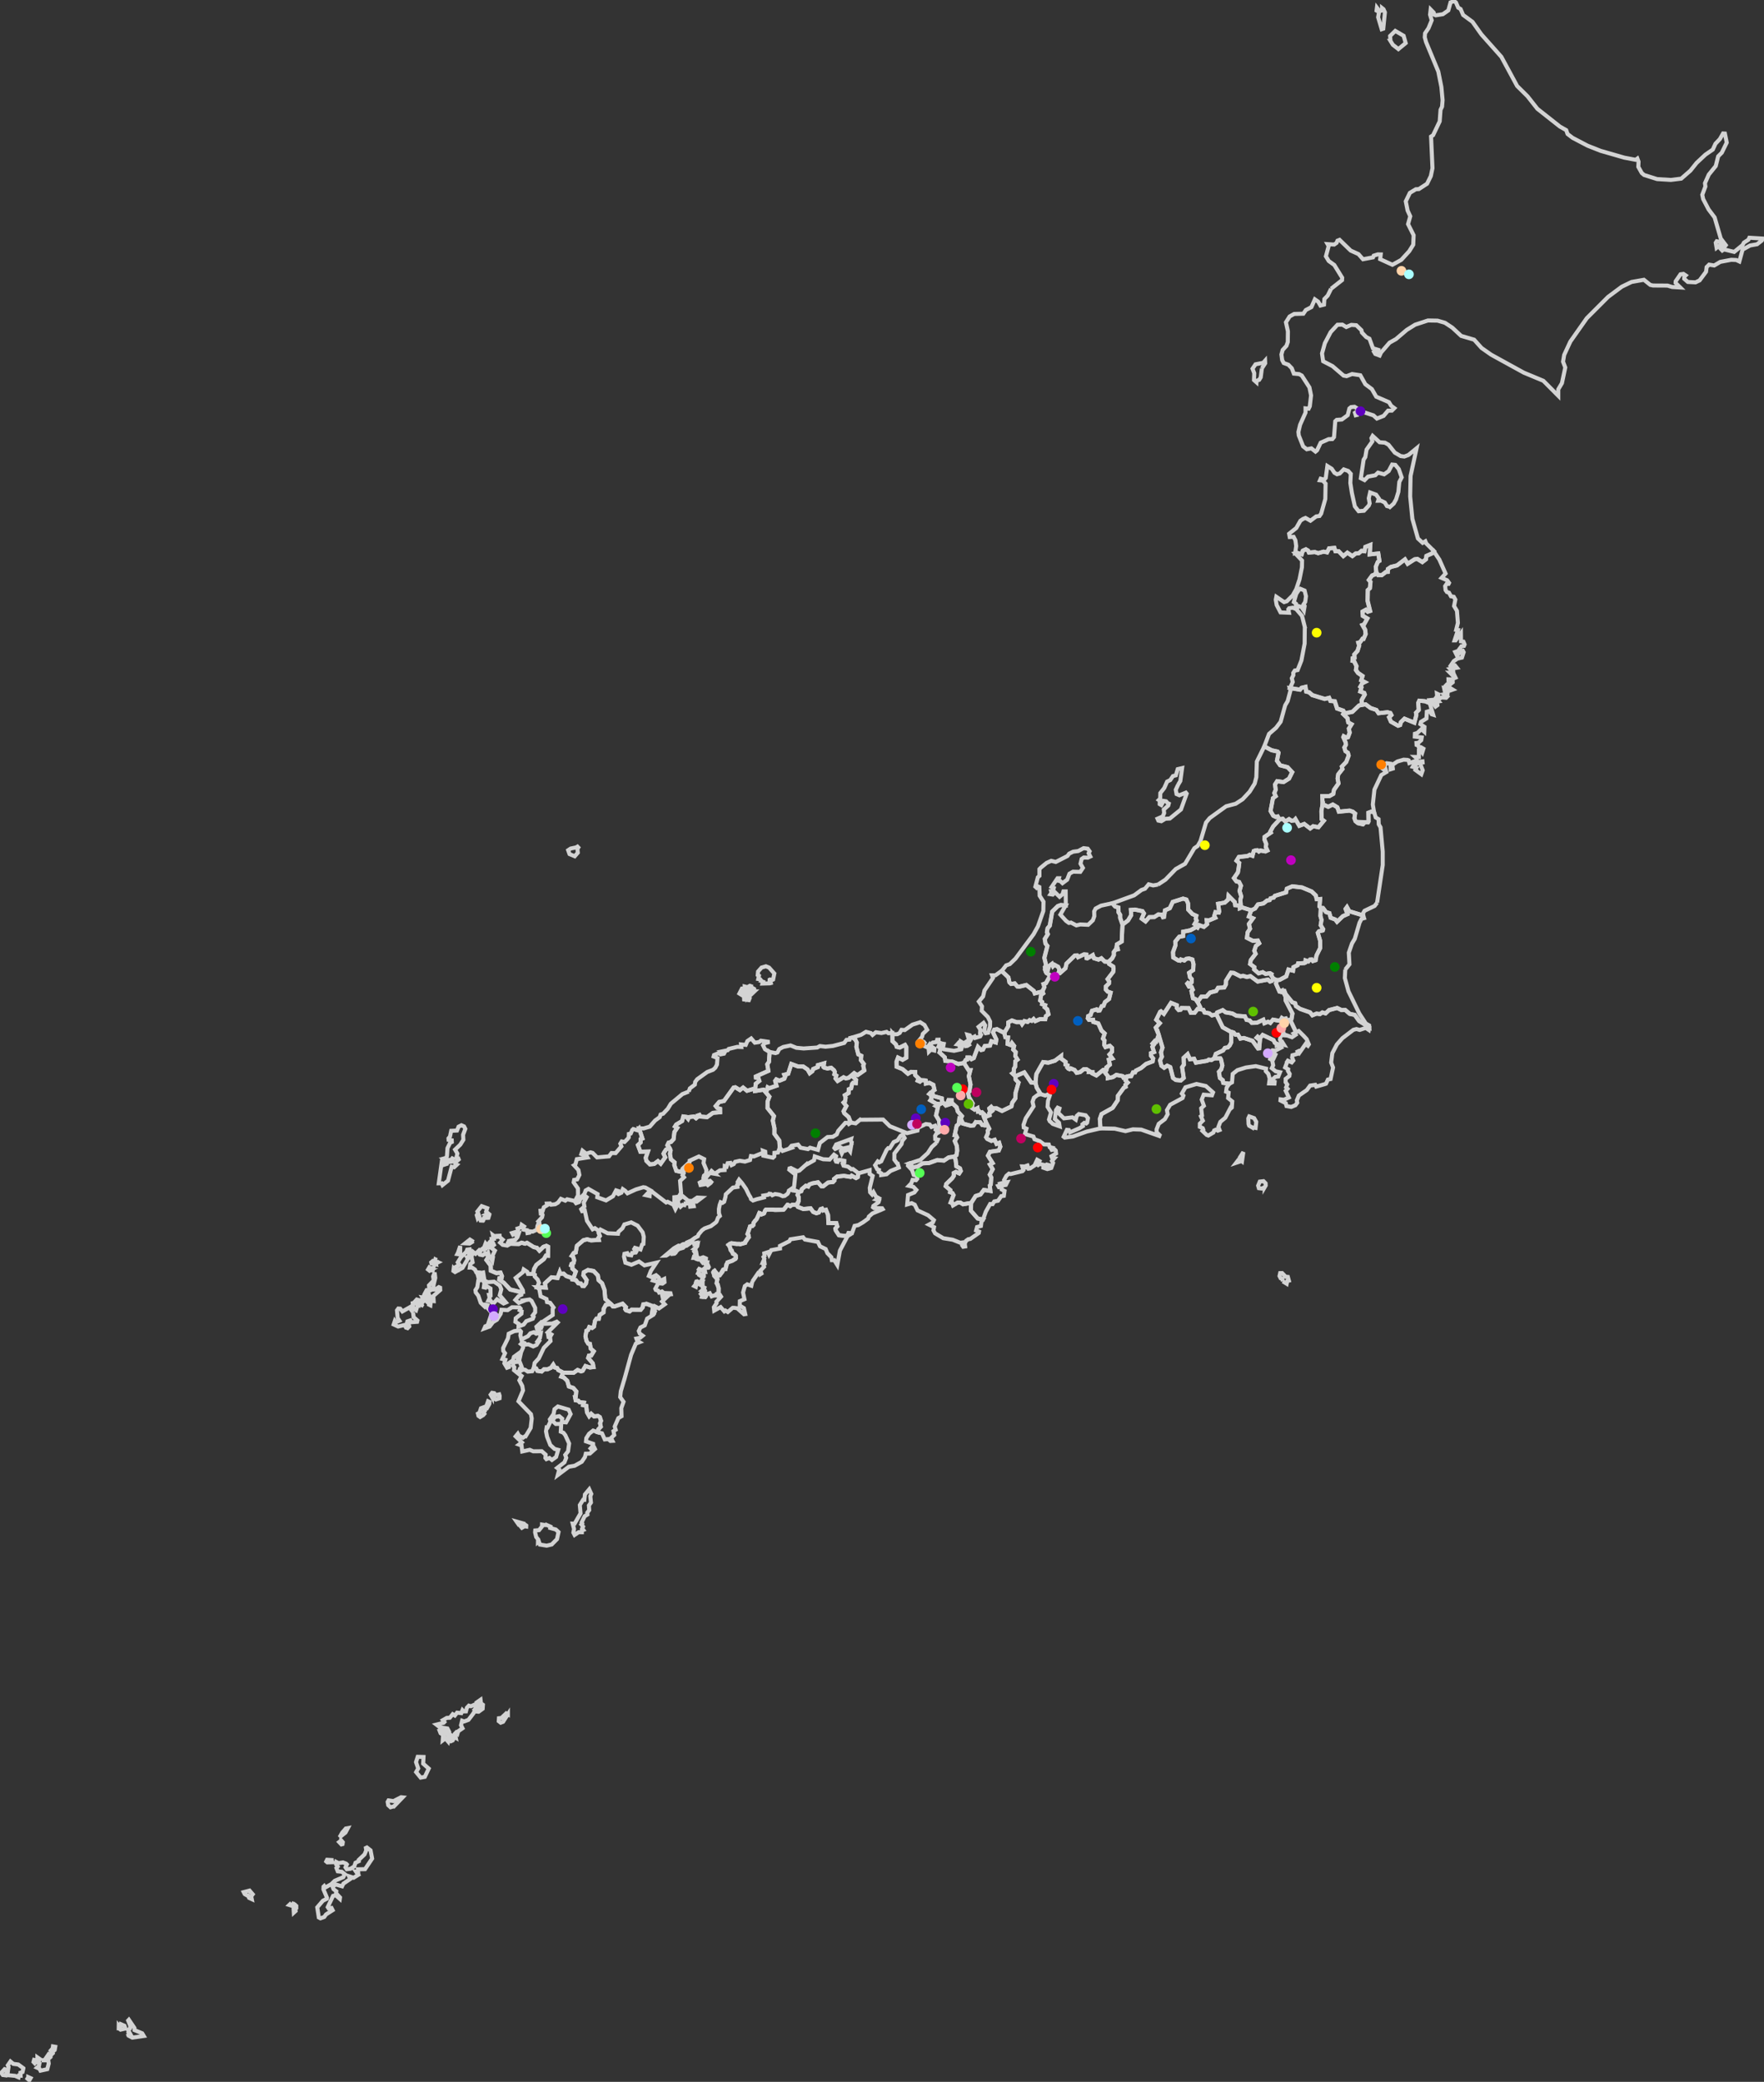 <svg width="437.334" height="516.016" xmlns="http://www.w3.org/2000/svg" xmlns:svg="http://www.w3.org/2000/svg">
 <rect width="100%" height="100%" fill="#333333" stroke="none"/>
 <title>test</title>
 <g>
  <title>Layer 1</title>
  <path d="m260.24,277.851l-0.17,-0.35l0.5,-1.77l-0.86,-1.4l0.11,-1.46l0.46,-1.37l-0.25,-0.32l-0.89,0.36l-1.14,-0.35l0,0l-0.97,-1.57l-0.32,-1.21l0,0l0.22,-2.19l1.69,-2.97l1.28,0.15l1.66,-0.5l1.48,-1.13l-0.02,0.57l1.18,0.87l-0.03,0.65l0.5,0.21l-0.09,0.48l0.27,0.32l0.32,0.15l0.3,-0.21l0.94,0.39l0.52,0.71l0.85,-0.17l0.92,-0.73l0.63,-0.01l0.75,0.47l-0.07,0.24l0.84,0.05l-0.02,0.31l0.99,0.5l1.72,-1.4l0.8,-0.08l0,0l-0.32,0.83l0.64,0.81l-0.01,0.51l1.26,-0.26l0.85,-0.55l1.56,0.3l0.22,0.39l0.84,-0.27l0,0l-0.31,0.98l0.52,0.5l-0.58,0.57l0.08,0.47l-0.46,0.24l-1.46,2l-0.03,1.06l-1.28,1.93l-2.75,1.53l-0.43,1.23l0.16,2.32l0,0l-3.41,0.79l-3.43,1.23l-2.03,0.27l-0.26,-0.21l0.8,-1.71l0.49,0.05l0.25,0.57l2.36,-1.02l0.86,-0.53l-0.1,-0.44l0.45,-0.36l0.48,0.15l0.22,-0.19l0.21,-1.14l-0.57,-0.7l-1.69,-0.31l-0.52,0.46l-0.24,0.93l-0.81,-0.57l-2.13,0.25l-1.42,-1.37l0.31,-1.08l-0.44,-0.19l-0.42,0.59l-0.27,2.22l1.02,0.93l0.15,0.88l-1.69,-0.6l-0.77,-0.73z" id="JP-23" fill-opacity="0" fill="#000000" stroke="#D3D3D3"/>
  <path d="m323.49,155.409l-0.69,-2.75l-1.39,-1.62l0.51,-0.81l0.74,0.23l0.6,0.89l0.19,-1.14l-0.26,-0.41c0.133,-0.203 0.267,-0.407 0.4,-0.61l0.19,-1.4l-0.34,-1.41l-1.07,-0.44l-0.45,0.43l-0.54,0.81l-0.61,2.06l0.54,0.42l-0.08,1.26l-0.75,-0.29l-0.89,0.15l-0.19,0.25l0.17,0.85l-2.1,-0.09l-0.96,-1.84l-0.22,-1.3l0.14,-0.73l1.93,1.32l0.67,-0.21l1.48,-1.46l0.87,-1.57l0.8,-2.39l0.6,-3l0.03,-1.67l-1.72,-1.81l0,0l0.51,-0.11l1.13,0.35l0.26,-0.87l0.77,-0.35l0.54,0.32l0.21,0.49l1.48,-0.13l0.81,0.28l1.35,-0.38l0.86,0.18l0.5,-1l1.31,-0.11l0.27,0.84l0.8,0l1.15,1.19l1,-0.84l1.25,0.84l0.79,-0.63l0.76,-0.05l0.72,-0.62l0.71,0.1l0.24,-1.08l1.23,-0.49l-0.16,2.35l2.13,-0.23l0.28,1.84l-0.41,0.27l-0.5,1.22l0.14,1.31l0,0l-0.4,0.57l-0.61,0.22l-0.81,1.11l0.4,0.49l-0.15,1.56l-0.52,0.46l-0.05,2.68l0.62,2.5l-0.56,0.18l-0.49,-0.48l-0.82,0.45l0.07,1.06l1.12,0.66l-0.82,1.47l-0.39,0.14l0.66,1.17l0.13,1.08l-0.51,1.19l-0.27,-0.03l-0.61,0.86l-0.42,0.11l0.21,0.72l-0.43,1.34l-0.78,0.85l0.05,0.81l-0.45,0.12l-0.05,0.65l0.39,0.09l0.6,1.25l-0.15,0.92l0.53,0.75l1.12,0.77l-0.33,1.06l0.85,0.44l-0.6,0.3l-0.47,0.83l0.27,0.22l-0.28,0.97l0.97,0.38l0.14,0.4l-0.79,1.37l0.08,1.15l0,0l-0.71,0.17l-1.64,1.57l-1.76,0.36l-0.27,-0.18l0,0l-0.24,-0.45l-1.52,-0.53l-0.58,-1.8l-1.06,-0.08l-0.35,-0.77l-1.08,0.27l-3.08,-0.94l-0.79,-0.7l-0.71,-0.18l-0.2,-1.17l-0.98,0.24l-0.37,0.46l-2.51,-0.41l0,0l0.68,-1.47l-0.23,-0.93l0.39,-0.78l-0.04,-0.53l0.39,-0.61l0.7,-0.11l0.94,-2.39l0.8,-4.19l0.04,-4.1z" id="JP-05" fill-opacity="0" fill="#000000" stroke="#D3D3D3"/>
  <path d="m344.62,125.649l0.92,-0.83l0.58,-1.05l0.57,-1.85l0.23,-2.45l0.59,-1.14l-0.72,-2.06l-0.86,-1.04l-0.79,-0.08l-0.85,1.61l-1.13,0.81l-1.52,-0.42l-0.67,0.65l-1.81,0.34l-0.85,0.87l-0.93,-0.47l0.69,-4.59l0.42,-0.66l0.31,-1.84l1.43,-2.03l-0.22,-0.82l0.3,-0.55l1.72,1.57l1.32,0.11l0.89,0.5l1.57,1.97l1.46,0.85l0.89,0.11l1,-0.37l2.04,-1.67l-1.49,6.85l-0.1,5.09l0.55,5.55l1.37,4.86l1.18,1.09l0.67,-0.39l0.23,0.55l1.91,1.89l0,0l-0.47,0.54l-1.39,0.62l-0.11,0.83l-0.89,0.69l-1.24,-0.77l-0.68,0.09l-1.72,1.1l-0.68,-1.08l-1.96,1.49l-1.52,0.38l-0.74,0.5l-0.04,0.72l-0.46,0.02l-1,0.78l-0.94,-0.01l-0.46,-0.68l0,0l-0.14,-1.31l0.5,-1.22l0.41,-0.27l-0.28,-1.84l-2.13,0.23l0.16,-2.35l-1.23,0.49l-0.24,1.08l-0.71,-0.1l-0.72,0.62l-0.76,0.05l-0.79,0.63l-1.25,-0.84l-1,0.84l-1.15,-1.19l-0.8,0l-0.27,-0.84l-1.31,0.11l-0.5,1l-0.86,-0.18l-1.35,0.38l-0.81,-0.28l-1.48,0.13l-0.21,-0.49l-0.54,-0.32l-0.77,0.35l-0.26,0.87l-1.13,-0.35l-0.51,0.11l0,0l0.26,-1.78l-0.19,-1.44l-0.45,-0.86l-0.96,0.05l-0.15,-0.82l1.78,-1.42l1.02,-1.8l0.65,-0.44l0.61,-0.25l1.23,0.69l1.43,-1.07l0.81,-0.1l0.42,-0.61l1.02,-3.61l0.07,-3.8l-0.69,-0.75l-0.7,-0.08l0.17,-0.39l0.88,0.23l0.38,-0.43l0.4,-2.95l1.09,0.69l0.67,0.99l0.64,0.36l0.67,-0.19l1,-1.01l1.09,0.38l0.65,0.72l-0.11,2.27l0.39,2.52l0.73,3.28l0.93,1.19l1.33,-0.11l1.19,-1.28l0.22,-0.56l-0.22,-1.24l0.33,-1.45l1.49,0.54l0.68,0.96l-0.18,0.55l0.73,-0.01l0.92,0.45l0.53,0.88l0.77,0.21z" id="JP-02" fill-opacity="0" fill="#000000" stroke="#D3D3D3"/>
  <path d="m319.15,263.119l0.14,-0.21l0.96,0.42l0.39,-0.47l-0.3,-0.72l0.09,-0.58l1.35,-0.38l-0.12,-0.51l0.28,-0.13l0.24,0.38l1.51,-2.16l0.57,0.45l0.23,-0.35l-0.54,-1.29l-0.76,-0.83l-1.21,-1.19l-0.69,0.29l-0.35,-0.76l0,0l-1.08,-2.26l0,0l0.34,-0.26l0.22,-1.33l-1.68,-3.22l-0.05,-1.04l-0.71,-1.41l0,0l0.42,0.03l0.33,0.84l1.63,2.01l0.72,0.24l0.2,0.71l1.04,0.7l2.46,0.86l0.58,0.72l1.02,-0.41l0.86,0.11l0.59,-0.4l0.8,0.23l0.86,-0.82l2.01,-0.52l1.08,0.52l0.91,-0.04l1.13,0.97l1.23,0.26l1.11,1.53l2.5,1.54l0,0l-0.11,0.65l-0.76,-0.51l-1.5,0.5l-0.8,-0.22l-0.75,0.19l-2.72,2.07l-1.39,1.57l-1.12,2.16l-0.29,2.32l0.47,1.23l-0.61,2.85l-0.67,0.14l-0.47,1.02l-0.28,0.1l-2.15,0.62l-0.23,-0.44l-1.28,0.19l-0.81,1.1l-1.97,1.36l-0.51,1.21l0.1,0.58l-0.45,0.61l-1.04,0.43l-1.17,-0.21l-0.19,-0.72l-1.31,-0.67l0.03,-0.29l0.8,0.11l1.25,-0.56l-0.78,-1.66l0.46,-0.5l-0.36,-0.36l0.29,-0.7l-0.41,-0.57l0.01,-0.83l0.92,-0.71l0.08,-0.52l-0.44,-0.75l0.06,-0.39l-0.75,-0.46l0.54,-1.46z" id="JP-12" fill-opacity="0" fill="#000000" stroke="#D3D3D3"/>
  <path d="m174.07,312.769l0.23,-0.43l0.35,-0.26l0.35,0.04l0.02,-0.2l-0.29,-0.13l-0.38,-0.16l-0.47,0.16l-0.28,0.23l-0.44,-0.25l-0.2,0.38l-0.4,-0.13l-0.14,-0.23l-0.46,0l0.13,-0.45l0.17,-0.13l0.14,-0.1l0.31,-0.12l-0.03,-0.17l-0.04,-0.25l-0.3,0.03l-0.22,-0.37l0.35,-0.29l-0.07,-0.36l-0.27,-0.07l0.35,-0.32l0.16,-0.04l0.22,-0.27l0.09,-0.46l-0.23,0.13l-0.4,-0.05l0.17,-0.41l-0.51,0.1l-0.33,-0.36l-0.23,0.06l-0.35,0.29l-0.86,0.6l-0.52,0.14l-0.33,0.37l-1.1,0.33l-0.57,0.53l-0.16,0.31l-0.31,0.28l-0.51,0.06l-0.03,-0.24l0.35,-0.22l0.01,-0.17l-0.51,0.02l-0.85,0.71l-0.51,0.31l-0.25,0.01l2.15,-1.81l0.51,-0.3l0.66,-0.36l0.57,0.08l0.31,-0.33l0.31,-0.14l0.46,-0.04l0.24,-0.14l0.1,-0.18l1.16,-0.52l0.86,-0.64l0.75,-0.4l0.21,-0.5l0.83,-0.99l0.63,-0.46l1.55,-0.56l1.22,-0.91l0.21,-0.24l0.37,-0.98l0.45,-0.4l-0.23,-0.72l-0.01,-0.99l0.2,-1.04l0.24,-0.66l0.43,0.17l0.43,-0.29l0.34,-1.22l0.07,-0.62l1.77,-1.67l1.11,-0.17l-0.06,-0.45l0.26,-0.17l-0.15,-0.56l0.36,-0.6l0.75,0.87l0.98,1.41l0.72,1.48l0.38,0.6l0.13,0.43l0.5,0.36l0.95,-0.32l1.38,-0.34l0.37,-0.1l-0.12,-0.46l1.2,-0.2l0.24,-0.26l0.38,0.05l0.37,0.33l0.7,-0.3l0.68,0.1l0.48,0.1l0.73,0.33l0.5,-0.07l0.69,-0.5l0.2,-0.34l0.14,-0.44l0.16,-0.08l0.4,-0.27l0,0l0.33,0.27l0.95,0.13l0.61,0.34l0,0l-0.29,0.68l0.27,0.49l0,1.04l-0.22,0.61l-0.34,0.29l0,0l-0.41,0.01l-0.65,-0.01l-0.47,0.33l-0.51,-0.34l-0.21,0.04l-0.56,0.77l-0.21,0.27l-0.2,0.16l-2.07,0.07l-0.8,-0.13l-1.47,0.02l-0.2,0.17l-0.22,0.73l-0.18,0.11l-0.52,0.19l-0.34,-0.34l-0.2,0.02l-0.26,0.69l-0.39,0.79l-0.4,0.4l-0.35,0.5l-0.06,0.55l-0.22,0.28l-0.61,0.1l-0.18,0.65l-0.25,0.73l-0.19,0.46l0.29,0.29l0.04,0.52l-0.36,0.27l-0.57,0.88l-0.01,0.27l-1.2,0.34l-0.21,-0.13l-0.66,0.08l-1.3,-0.21l-0.41,0.11l-0.32,0.3l0.35,0.32l0.15,0.94l0.15,0.2l0.2,0l0.23,0.72l0.45,0.14l0.27,0.36l0.04,0.57l-0.08,0.22l-0.8,0.46l-1.21,0.42l-0.31,0.52l-0.18,1.14l-0.43,0.03l-0.17,0.15l-0.14,0.47l-0.71,0.9l-0.19,0.07l-0.95,-0.92l-0.11,-0.27l-0.2,0.07l-0.14,0.29l0.29,0.62l-0.03,0.26l0.47,0.51l0.21,0.05l0.09,0.3l-0.2,0.92l0.3,0.31l0.21,0.94l-0.01,1.33l-0.41,0.1l-0.05,0.38l0,0l-0.32,-0.12l-0.94,0.35l-0.14,-0.27l-0.25,-0.34l-0.09,-0.18l-0.46,0.16l-0.19,0.09l-0.26,0.06l-0.02,0.29l0.02,0.13l-0.19,0.26l-0.35,-0.03l-0.27,0.01l-0.25,-0.04l0.08,-0.37l-0.32,-0.38l0.1,-0.12l0.36,-0.04l0.35,-0.26l-0.63,-0.34l0.28,-0.23l0.24,0.14l0.15,0.04l0.14,-0.1l-0.21,-0.39l0.1,-0.26l-0.3,-0.14l-0.12,-0.04l-0.01,-0.83l-0.28,-0.04l-0.35,0.33l-0.42,-0.24l-0.38,0.17l-0.13,0.08l-0.09,0.21l-0.05,0.29l-0.36,-0.18l0.33,-0.4l0.02,-0.38l0.15,-0.35l0.22,-0.05l0.2,0.11l0.14,0.34l0.33,-0.06l0.57,-0.22l0.13,-0.27l-0.3,-0.12l0.21,-0.39l0.38,-0.6l-0.02,-0.33l-0.39,-0.09l-0.15,0.01l-0.22,0.08l-0.15,0.13l-0.22,-0.14l0.05,-0.25l-0.36,-0.17l0.15,-0.33l0.29,-0.35l-0.52,-0.56l0.51,0.2l0.69,0.34l0.29,0.33l0.35,0.02l-0.08,-0.37l-0.2,-0.41l0.31,-0.27l0.56,0.04l0.23,-0.03l0.09,-0.16l-0.14,-0.34l-0.28,0.04l-0.38,-0.34l0.39,-0.21l0.04,-0.31l-0.8,0.05l-0.49,-0.19z" id="JP-38" fill-opacity="0" fill="#000000" stroke="#D3D3D3"/>
  <path d="m238.26,258.189l1.16,0.72l0.07,0.38l0.31,-0.04l0.42,-0.26l-0.65,-0.81l0.2,-0.13l0.54,0.36l0.37,-0.65l-0.58,-0.45l-0.25,-0.84l0.59,0.15l0.43,0.69l0.76,-0.4l0.15,0.35l1.22,-0.36l0.23,-0.43l-0.25,-0.32l0.06,-0.95l-0.43,-0.68l1.24,-0.99l0.39,0.6l-0.23,1.43l0.36,0.54l0.6,-0.11l0.48,-1.52l0.02,-1.28l-0.57,-1.13l-1.52,-1.52l0.08,-1.1l-0.79,-1.19l1.06,-1.27l0.35,-1.49l2.1,-3.09l-0.24,-0.66l0.85,0l1.53,-1.09l0,0l1.68,1.59l0.25,1.25l0.41,0.38l0.9,-0.13l0.65,0.76l0.47,0.05l1.75,-0.42l1.86,1.46l0.24,0.62l1.89,-0.48l0,0l0.21,0.49l-0.49,0.37l-0.25,1.39l0.5,0.37l-0.05,0.53l0.79,0.28l-0.13,0.49l0.64,0.53l0.3,1.22l-0.63,0.46l-0.17,0.78l-1.34,-0.02l-1.13,0.49l-0.42,-0.52l-0.46,0.45l-0.52,-0.17l-0.49,0.44l-0.82,-0.21l-0.56,0.77l-0.3,-0.51l-1.06,0.02l-1.17,-0.42l-0.9,0.48l-0.01,0.97l-0.99,1.64l0,0l-1.81,-0.94l-0.67,0.13l-0.31,0.67l0.83,1.76l-0.13,0.75l-1.1,-0.32l-0.35,1.07l-1.29,0.13l-0.45,0.87l-0.46,0.1l-0.77,-0.77l-1.04,2.77l-0.57,0.28l-0.35,-0.4l-0.66,-0.01l-0.05,0.5l-0.37,0.1l-0.45,0.74l0,0l-1.37,0.26l-1.51,-0.59l-1.73,-0.19l-0.13,-0.87l-1.31,-1.21l0.29,-1l-0.52,-0.42l0.41,-0.9l0,0l0.88,0.17l-0.21,1.09l0.18,0.25l2.58,0.39l1.78,-0.38l0.27,-0.88l-0.65,0.27l-0.03,-0.5l-0.57,-0.11l0.52,-0.59l0.41,-0.08z" id="JP-18" fill-opacity="0" fill="#000000" stroke="#D3D3D3"/>
  <path d="m133.14,303.079l1.24,-1.35l0.14,-0.6l-0.12,-0.36l-0.33,0.01l-0.06,-0.68l0.56,-0.05l0.25,-0.81l0.85,-0.52l-0.08,-0.39l0.78,-0.03l0.25,0.3l1.04,-0.11l0.68,-0.4l0.71,-0.94l1.1,0.45l0.45,-0.34l1.79,0.39l0.43,0.58l0.74,-0.28l0.32,-0.77l1.16,-0.76l0.4,0.31l-0.72,1.35l0.17,0.96l-0.79,0.7l0.22,0.46l0.66,-0.13l0.55,2.53l1.4,2.1l0.56,-0.28l1.08,0.76l0,0l-0.15,0.37l0.3,0.8l-0.39,0.52l0.13,0.46l-1.91,0.11l-0.97,-0.27l-0.93,0.23l-1.61,1.38l-0.3,1.65l-0.49,0.13l-0.47,0.69l0.3,0.16l0.29,0.95l-0.14,0.64l-0.52,0.26l-0.12,0.38l0.36,0.19l-0.03,0.62l0.84,0.73l-0.48,1.38l-0.35,0.25l0,0l-1.53,-0.52l-0.67,-0.61l-0.81,0.04l-0.16,-0.4l-0.53,1.44l-1.5,-0.17l-1.62,1.49l0.18,1.07l-2.14,-0.08l0,0l0.48,-1.1l-0.32,-0.8l-0.74,-0.78l0.03,-0.41l-0.37,-0.19l0,0l0.17,-1.23l0.59,-1.04l1.85,-1.42l0.51,-0.86l0.51,0.03l0.02,-2.25l-0.41,-0.21l-0.74,0.25l-0.99,0.95l-0.62,-0.71l-0.77,-0.17l-1.7,-1.07l-0.48,0.22l-0.86,-0.24l-0.69,0.32l-2.63,-0.08l0,0l0.15,-0.68l1.61,-0.32l0.54,-0.64l0.19,-0.55l-0.42,0.3l-0.15,-0.45l-0.27,-0.16l-0.45,0.24l-0.22,-0.4l1.19,-0.35l0.29,-0.38l-0.12,-0.38l0.85,-0.3l0.15,-0.61l0.59,0.4l-0.25,0.37l0.18,0.42l0.82,0.14l0.11,0.7l0.48,-0.08l0.16,-0.34l0.66,0.07l1.04,-0.49l0.12,-0.84l0.57,-0.23l-0.08,-0.6l-0.59,-0.04z" id="JP-40" fill-opacity="0" fill="#000000" stroke="#D3D3D3"/>
  <path d="m341.41,223.749l-0.62,0.81l-2.49,1.19l-0.39,0.66l0.04,0.48l0,0l-3.43,-1.04l-0.57,-1.03l-0.34,0.46l0.46,1.3l-1.12,0.49l-1.46,1.4l-0.43,-0.57l-1.14,-0.42l-0.33,-1.16l-0.82,-0.25l-0.76,-1.02l-0.55,-0.03l0,0l-0.33,-0.33l0.16,-1.86l-0.85,0.05l-0.23,-0.94l-1.02,-0.98l-2.39,-1l-2.41,-0.28l-1.36,0.59l-0.18,0.91l-2.79,0.87l-0.26,0.42l-0.79,0.19l-0.23,0.44l-0.63,0.09l-0.92,0.74l-1.36,0.24l-0.71,1.02l-0.94,0.43l0,0l-2.3,-0.72l-0.52,0.2l-0.01,-0.37l0,0l0.24,-0.42l-0.11,-1.34l0.22,-0.78l-0.42,-1.39l0.35,-1.28l-0.47,-0.93l-0.68,-0.16l-0.59,-0.8l0.97,-1.4l0.2,-1.16l0.14,-1.19l-0.67,-0.56l0.57,-0.92l2.15,-0.24l0.55,-0.29l0.68,0.24l0.32,-1.19l0.41,-0.16l0.47,-0.04l0.39,0.32l0.37,-0.24l1.26,0.22l0.48,-0.23l-0.38,-0.82l0.09,-0.81l-0.42,-1.03l0.03,-0.73l1.53,-1.04l-0.13,-0.24l0.71,-1.3l1.58,-1.71l0,0l0.79,-0.18l0.63,0.68l0.94,-0.58l0.61,0.39l0.63,-0.07l0.33,-0.35l0.97,1.68l1.23,-0.46l1.47,1.12l0.74,-0.56l1.3,0.26l1.33,-1.61l-0.55,-0.41l-0.04,-2.01l0.3,-1.71l0,0l1.39,0.66l1.13,-0.57l1.14,0.69l0.37,1.09l2.65,-0.27l0.82,0.28l0.56,0.46l-0.18,1.14l0.28,0.75l0.63,0.5l1.21,0.27l0.15,-0.16l-0.47,-0.39l1.58,0.06l0.13,-0.22l-0.03,-2.17l0.72,-0.27l0.69,0.18l0,0l0.38,1.28l0.71,0.43l0.05,1.28l0.44,0.75l0.55,6.03l0,3.31l-1.4,9.34zm-3.43,3.16l0,0l0.03,0.01l-0.03,-0.01z" id="JP-07" fill-opacity="0" fill="#000000" stroke="#D3D3D3"/>
  <path d="m251.73,266.759l-0.72,-0.69l0.32,-0.21l0.02,-0.93l0.32,-0.52l0.04,-1.34l0.55,-0.44l-0.53,-0.85l0.09,-1l-0.63,-0.64l0.24,-0.89l-0.55,-0.71l-0.31,0.5l-0.78,-0.29l0.12,-1.6l-0.66,-0.07l-0.26,-1.07l0,0l0.98,-1.64l0.01,-0.97l0.9,-0.48l1.17,0.42l1.06,-0.01l0.3,0.51l0.56,-0.77l0.82,0.22l0.48,-0.44l0.52,0.17l0.46,-0.44l0.41,0.52l1.13,-0.49l1.35,0.02l0.17,-0.78l0.62,-0.46l-0.3,-1.22l-0.64,-0.52l0.12,-0.49l-0.79,-0.28l0.05,-0.53l-0.49,-0.37l0.24,-1.39l0.5,-0.37l-0.21,-0.49l0,0l0.5,-1.09l-0.23,-0.74l0.61,-0.23l0.94,-1.67l-0.04,-0.39l-0.76,-0.43l-0.25,-0.58l0,0l0.58,-0.08l0.29,-1.06l0.77,-0.56l0.25,0.59l0.35,-0.36l0.92,0.51l0.34,0.77l-0.26,0.73l0.34,0.08l1.39,-1.22l0.25,-1.15l2.08,-2.02l0.55,-0.02l0.25,0.44l1.46,-0.69l0.59,0.05l0.04,0.88l0.21,0.04l1.35,-0.8l0.28,0.78l1.13,0.35l0.71,-0.34l0.84,0.82l0.94,0.07l0,0l0.13,0.51l1.03,0.66l0.09,0.53l-0.09,0.78l-1.39,1.81l0.38,0.55l-0.05,0.52l-0.75,0.71l-0.01,0.81l0.46,0.5l0.72,0.25l-0.39,1.57l-1,0.76l-0.37,0.92l-0.44,0.1l-0.52,1.06l-0.42,0.07l-0.33,-0.33l-1.15,0.35l-0.35,1.06l-0.59,0.25l-0.11,0.54l0.29,0.39l1.04,0.01l0.05,0.51l1.23,0.37l0.8,1.79l0.78,0.7l-0.43,1.28l0.39,0.45l-0.07,1.1l0.31,0.55l1.07,-0.32l0.57,0.54l0,0.91l-0.65,0.7l0.71,0.98l-0.87,0.29l0.26,1.27l-0.84,0.65l0.01,0.53l0,0l-0.8,0.08l-1.72,1.4l-0.99,-0.49l0.02,-0.32l-0.84,-0.04l0.07,-0.24l-0.75,-0.48l-0.63,0.02l-0.92,0.73l-0.85,0.17l-0.52,-0.71l-0.94,-0.39l-0.3,0.21l-0.32,-0.15l-0.27,-0.32l0.09,-0.49l-0.49,-0.2l0.03,-0.65l-1.18,-0.87l0.02,-0.56l-1.49,1.12l-1.66,0.5l-1.27,-0.15l-1.69,2.98l-0.22,2.19l0,0l-1.08,-0.12l-1.69,-2.5l-2.21,0.95z" id="JP-21" fill="#000000" fill-opacity="0" stroke="#D3D3D3"/>
  <path d="m315.67,242.529l-0.31,0.58l-0.49,0.18l-0.52,-0.48l-2.54,0.48l-1.81,-1.34l-0.86,0.21l-0.97,-0.29l-0.6,0.15l-1.69,-0.86l-0.7,-0.05l-1.23,1.97l-0.02,0.93l-0.42,0.76l-1.53,0.07l-0.46,0.78l-1.52,0.4l-0.92,1.01l-1.23,0.02l-0.75,1.01l0,0l-0.36,0.09l-0.36,-0.52l-0.61,-0.19l-0.38,-1.77l0.33,-0.35l-0.28,-0.67l-0.65,-0.08l-0.44,-0.76l0.16,-0.17l0.46,0.33l0.45,-0.48l0.03,-0.81l-0.42,-0.44l-0.23,-1.11l1.03,-0.68l0.07,-1.48l-0.29,-1.15l-0.83,-0.25l-0.7,0.1l-0.44,0.4l-0.88,-0.25l-0.21,0.31l-0.43,-0.07l-1.25,-0.74l-0.06,-1.3l0.6,-1.66l-0.02,-0.99l0.96,-1.18l0.96,-0.16l0.01,-1.09l1.79,-0.36l1.55,-0.83l0,0l0.25,0.17l0.36,-0.63l1.2,0.44l0.79,-0.67l-0.1,-1l0.64,0.03l1.49,-0.62l-0.25,-0.44l0.29,-0.95l0.85,0.11l0.09,-0.26l-0.27,-1.93l1.64,-0.28l0.82,-0.73l0.12,-0.95l1.54,1.55l0.11,0.76l0.92,0.07l0.23,0.34l0,0l0.01,0.37l0.52,-0.2l2.3,0.71l0,0l-0.58,1.54l1.02,0.44l-1.02,1.41l0.28,1.17l-0.59,0.89l-0.18,1.37l1.47,0.74l1.23,-0.07l0.34,0.68l-0.82,0.65l-0.4,1.2l0.33,0.76l-1.19,1.55l-0.18,0.96l1.05,0.78l-0.04,0.58l1.11,0.97l1.01,-0.29l0.71,0.43l1.11,-0.18l0.38,0.24l-0.09,0.28l0.51,0.79z" id="JP-10" fill-opacity="0" fill="#000000" stroke="#D3D3D3"/>
  <path d="m213.22,277.549l-1.09,0.9l-1.21,-0.22l0,0l-0.54,-1.37l-1.08,-0.96l-0.18,-0.47l0.7,-1.31l-0.68,-0.85l0.35,-0.32l0.15,-0.91l-0.2,-0.59l0.92,-0.54l0.06,-0.93l0.59,-0.25l0.24,-1.1l0.24,-0.26l0.67,0.07l0.08,-0.78l-0.63,-0.66l0.44,-0.8l0,0l0.58,0.26l1.64,-1.15l-0.26,-1.16l0.15,-0.43l-0.73,-0.96l0.09,-1.08l-0.73,-0.34l-0.49,-1.88l0.12,-1.02l-0.38,-0.77l-0.69,-0.52l0,0l2.13,-0.66l1.22,-0.74l1.2,0.31l0.42,0.47l0.82,-0.67l1.38,0.2l1.28,-0.29l0.45,0.33l0.98,-0.06l0,0l0.02,2.02l0.86,0.8l0.21,0.61l0.72,0.18l1.33,-0.66l0.32,0.54l0,2.63l-0.91,0.52l-1.14,-0.55l-0.37,1l0.02,1.27l1.49,0.61l1.32,1.13l0.76,-0.46l1.02,0.02l0.02,0.78l0.86,0.82l-0.25,0.55l0.55,0.24l0.43,-0.36l0.81,0.04l0.22,0.06l0.04,0.73l0.85,-0.18l0.97,0.49l0.29,1.26l-0.38,0.21l-0.17,0.54l0,0l-0.43,-0.05l-0.29,0.31l0.4,0.24l0.08,0.97l-0.24,0.36l1.4,0.81l0.96,0.14l-0.91,0.51l0.43,0.25l-0.47,2.04l0.74,1.24l0.15,1.43l-0.54,1.21l0,0l-0.44,-0.33l0.14,-0.47l-0.25,-0.52l-0.92,0.32l-0.42,-0.6l-0.97,-0.13l-1.98,0.94l-0.1,0.68l-2.58,0.64l-4.27,-1.72l-1.67,-1.65l-5.72,0.05zm9.4,11.08l0.22,0.77l-2.06,0.84l-0.98,0.82l-1.34,0.19l-0.01,-0.45l-0.59,-0.31l0.06,-0.5l-0.43,-0.16l-0.54,-1.01l0.67,-0.96l0.38,0.24l0.47,-0.24l1.33,-2.82l0.4,-0.46l0.41,0.01l0.95,-1.5l0.95,-0.43l0.77,-1.12l0.55,-0.29l0.44,0.83l-0.6,0.72l-0.15,0.77l-1.78,2.33l-0.01,1.54l0.89,1.19z" id="JP-28" fill-opacity="0" fill="#000000" stroke="#D3D3D3"/>
  <path d="m330.01,71.569l2.71,-2.13l0.04,-0.59l-1.96,-3.17l-1.38,-0.99l-0.7,-1.16l0.68,-2.54l-0.27,-0.48l1.64,0.11l0.6,-0.42l0.21,-0.54l0.53,-0.21l2.75,2.66l1.93,0.87l1.13,1.28l2.48,-0.47l0.17,-0.42l1.02,-0.32l0.72,0.02l-0.14,1.17l3.04,1.39l2.2,-1.22l1.97,-2.15l0.99,-1.6l0.1,-2.35l-1.38,-2.76l0.54,-1.94l-0.66,-1.44l-0.45,-2.27l1.02,-2.1l1.47,-0.89l0.76,-0.05l2.03,-1.32l0.93,-1.89l0.41,-1.95l-0.35,-7.86l0.5,-0.32l1.64,-3.44l0.21,-2.86l0.38,-0.79l0.13,-1.6l-0.3,-3.27l-0.77,-3.84l-3.04,-7.32l-0.31,-1.16l0.07,-0.99l0.86,-1.27l0.79,-1.95l-0.41,-1.4l0.15,-1.28l0.75,0.77l0.13,0.52l0.39,0.16l1.76,-0.28l1.35,-0.94l0.55,-1.99l0.87,-0.31l0.47,0.33l0.56,1.29l0.59,0.34l0.63,1.47l2.32,1.7l2.21,3.12l4.95,5.56l3.91,7.23l2.58,2.55l2.44,3.1l5.58,4.4l1.57,0.89l0.33,0.95l1.26,0.96l3.7,1.94l3.24,1.28l5.88,1.69l2.79,0.53l0.44,-0.31l0.29,0.77l-0.06,1.28l0.87,1.55l0.58,0.48l3.21,1.01l3.41,0.21l2.57,-0.32l2.28,-1.99l1.54,-1.92l2.18,-2.04l1.83,-1.26l0.66,-1.45l1.1,-1.16l0.78,-1.38l0.46,0.03l0.45,2.23l-1.21,2.49l-0.91,0.92l-0.6,2.4l-1.73,2.13l-0.94,2.12l0.1,0.83l-0.77,2.05l0.22,1.06l1.35,2.58l1.49,1.97l1.52,5.23l1.49,1.96l-1.16,-0.53l-0.19,-0.53l-1.14,-0.22l-0.24,0.37l0.21,1.26l0.86,-0.67l0.47,0.4l-0.29,0.55l0.37,0.39l0.4,-0.28l2.55,0.62l2.09,-1.7l0.32,-0.6l1.11,-0.71l0.24,-0.5l3.28,0.2l-0.19,0.5l-1.17,0.91l-1.73,0.31l-1.87,1.03l-0.8,2.93l-0.77,-0.36l-1.24,-0.05l-2.71,0.51l-1.51,0.9l-1.26,-0.21l-0.62,0.6l-0.14,1.15l-1.6,2.15l-1.02,0.49l-1.9,-0.1l-0.9,-0.79l0.03,-0.53l0.33,-0.31l-0.55,-0.37l-0.73,0.1l-1.19,1.73l-0.02,0.41l1.15,1.13l-2.01,-0.12l-1.15,-0.35l-3.58,-0.02l-0.69,-0.15l-1.58,-1.27l-3.06,0.54l-2.43,1.18l-3.4,2.53l-5.27,5.27l-4.08,5.8l-1.53,3.31l-0.28,1.67l0.55,1.44l-0.82,3.88l-0.91,1.53l0,1.61l-3.7,-3.72l-4.85,-2.02l-8.09,-4.45l-2.38,-1.67l-1.84,-2.05l-3.21,-0.94l-2.21,-2.05l-1.82,-1.2l-1.83,-0.53l-2.38,-0.04l-3.17,1.04l-2.08,1.29l-2.68,2.28l-1.59,0.89l-2.12,2.45l-0.34,0.75l-1.07,-0.4l-0.33,-0.55l0.38,-0.29l0.59,0.64l0.12,-0.81l-1.35,-0.41l-0.87,-2.37l-0.79,-0.4l-1.07,-1.12l-0.12,-0.58l-1.27,-1.23l-1.24,-0.09l-1.25,0.53l-0.97,-0.59l-1.21,0.03l-1.68,1.81l-1.44,2.75l-0.71,2.55l0.28,1.94l2.32,1.2l2.74,2.35l0.75,0.14l1.37,-0.53l2.04,0.31l1.23,2.21l1.63,1.22l1.08,1.88l3.15,1.36l0.55,0.89l0.79,0.59l-0.61,0.61l-0.95,0.01l-1.1,1.3l-1.66,0.66l-0.86,-0.79l-2.78,-0.91l-0.93,0.16l-0.28,0.62l-0.41,0.1l-0.18,-0.61l0.68,-0.45l-0.2,-0.67l-0.59,-0.37l-0.86,0.08l-0.41,0.33l-0.43,1.68l-1.44,1.06l-1.29,0.1l-0.35,0.33l-0.31,3.94l-0.4,0.48l-0.94,0.03l-1.96,0.87l-0.9,1.89l-0.39,0.32l-1.02,-0.8l-1.14,0.22l-0.9,-0.71l-1.08,-2.72l-0.09,-0.86l0.41,-1.77l1.35,-3.03l0,-1.05l0.77,0.08l0.29,-0.59l0.31,-2.7l-0.4,-1.98l-1.9,-2.94l-0.67,-0.36l-1.3,-0.12l-0.51,-1.33l-0.85,-0.88l-1.14,-0.41l-0.39,-0.73l-0.19,-1.39l0.31,-1.12l0.94,-1.03l0.33,-0.95l0.03,-2.65l-0.49,-2.23l0.92,-1.45l1.12,-0.62l2.28,-0.06l0.61,-0.91l1.39,-0.73l0.85,-1.92l0.82,0.57l0.56,0.97l0.89,-0.23l0.09,-1.39l0.82,-0.84l0.85,-1.71zm14.72,-61.43l-0.09,-1.23l1.28,-1.25l2.07,1.21l0.51,1.81l-1.81,1.49l-1.37,-1.07l-0.59,-0.96zm-31.88,81.17l-0.29,2.22l-0.39,0.63l-0.65,0.23l-0.02,0.36l-0.61,-0.54l0.06,-1.71l-0.42,-1.11l0.74,-1.09l1.91,-0.38l0.46,-0.52l0.03,0.64l-0.82,1.27zm30.35,-86.78l-0.26,2.59l-0.39,0.13l-0.88,-2.97l0.22,-1.31l-0.61,-0.34l0.09,-0.73l0.65,0.85l0.66,-0.15l-0.02,-0.59l0.34,0.27l0.35,0.78l-0.15,1.47z" id="JP-01" fill-opacity="0" fill="#000000" stroke="#D3D3D3"/>
  <path d="m177.18,290.939l-0.78,-0.7l-1.45,1.75l0.31,0.9l0.76,-0.2l0.32,0.31l-0.15,0.21l-0.7,0.53l-0.28,-0.28l-1.54,0.26l-0.18,-0.59l1.14,-0.63l-0.25,-0.46l0.14,-0.63l0.53,-0.44l0.08,-0.97l-0.71,-1.73l0.15,-0.97l-1.31,-0.65l-2.28,1.04l-0.02,0.37l-1.73,1.61l-0.21,0.51l0.27,0.15l0,0l-0.33,0.19l-1.28,-0.31l-0.5,-1.46l0.08,-0.63l-0.92,-0.78l-0.24,-1.36l0.17,-0.81l-0.3,-0.68l0,0l-0.49,-0.63l0.3,-0.64l0.6,-0.18l0.63,-0.68l0.21,-1.78l0.7,-1.03l-0.55,-0.34l0.3,-0.48l1.45,-0.86l0.31,-1.14l0.79,0.11l0.4,0.48l0.21,-0.44l1.24,-0.13l0.52,0.42l0.51,-0.43l-0.07,-0.25l0.41,-0.14l0.25,0.41l1.63,0.13l1.47,-1.06l1.76,-0.14l-0.01,-0.87l-0.69,-0.21l-0.38,-0.47l0.85,-1l1.19,-0.25l2.4,-3.33l0.4,-0.07l1.15,0.7l0.79,-0.62l0.98,0.79l1.42,-0.42l0.58,0.22l0,0l0,0.26l2.1,-0.32l0.42,0.5l0,0l1.01,1.22l-0.46,1.21l-0.01,1.6l1.6,2l-0.29,1.12l0.41,1.9l-0.01,1.38l1.21,1.65l0.12,1.74l0,0l-0.45,1.24l-0.88,0.09l-0.04,0.9l-0.33,0.31l-2.4,-0.51l-0.04,-0.21l0.57,-0.19l-0.04,-0.6l-0.56,-0.21l0.07,0.43l-0.66,0.3l-1.65,0.67l-0.74,-0.09l-0.23,0.98l-1.26,0.39l-1.28,-0.21l-1.15,0.26l-0.35,0.57l-0.55,0.26l-0.25,-0.56l-0.71,0.08l-0.26,0.86l-0.45,-0.15l-0.04,0.98l-1.16,0.08l-1.31,0.85z" id="JP-34" fill-opacity="0" fill="#000000" stroke="#D3D3D3"/>
  <path d="m333.52,240.309l-0.1,2.12l0.89,3.27l2.68,5.5l1.63,2.49l0.82,0.47l0.04,0.45l0,0l-2.5,-1.54l-1.11,-1.53l-1.23,-0.26l-1.13,-0.97l-0.91,0.04l-1.08,-0.52l-2.01,0.52l-0.86,0.82l-0.8,-0.23l-0.59,0.4l-0.86,-0.11l-1.02,0.41l-0.58,-0.72l-2.46,-0.86l-1.04,-0.7l-0.2,-0.71l-0.72,-0.24l-1.63,-2.01l-0.33,-0.84l-0.42,-0.03l0,0l-0.39,0.35l-0.39,-0.1l-0.87,-1.96l0.17,-0.89l0,0l0.73,-0.06l1.65,-0.87l0.55,-1.69l1.13,0.28l0.12,-0.88l1,-0.47l0.13,-0.45l1.56,-0.08l0.26,-0.13l0.05,-0.52l0.67,0.24l0.41,-0.46l0.44,-0.02l0.28,0.39l0.67,-0.21l0.21,-1.17l0.92,-1.85l-0.02,-1.81l-0.57,-1.95l0.28,-0.38l0.95,-0.21l0.1,-0.31l-0.63,-1l0.22,-1.3l-0.28,-0.99l0.09,-1.99l0,0l0.55,0.03l0.76,1.02l0.82,0.25l0.33,1.16l1.14,0.42l0.43,0.57l1.46,-1.4l1.12,-0.49l-0.46,-1.3l0.34,-0.46l0.57,1.03l3.43,1.04l0,0l0.04,0.02l0,0l0.03,0.01l0,0l0.18,0.64l-0.63,0.17l-0.49,0.95l-1.18,4l-0.7,1.17l-0.78,2.27l0.16,2.88l-1.04,1.29z" id="JP-08" fill-opacity="0" fill="#000000" stroke="#D3D3D3"/>
  <path d="m257.73,221.149l-0.06,-1.29l-0.32,-0.14l-0.36,0.34l-0.3,-0.28l0.61,-2.33l0.4,-0.35l0,-1.67l0.35,-0.38l1.44,-1.17l1.13,-0.51l1.13,0.28l2.9,-1.48l0.42,-0.58l0.98,-0.48l1.27,-0.17l1.32,-0.71l1.03,0.13l0.47,0.66l-0.24,0.47l0.41,0.81l-0.61,0.29l-1.01,-0.04l-0.53,0.36l-0.28,1.17l0.6,1.05l-0.66,0.98l-1.79,-0.05l-0.89,0.5l-0.57,1.49l-1.16,0.86l-0.56,-0.53l-0.49,-0.08l0.17,-0.61l-0.35,0l-1.46,2.17l0.54,0.23l-0.17,0.62l-0.51,0.12l0.12,0.43l-0.26,0.39l0.56,0.09l0.56,-0.57l1.13,1.11l0.75,-0.65l0.2,-0.68l0.56,0l0.04,3.49l0,0l-1.24,-0.1l-0.72,0.26l-1.4,1.37l-0.6,3.49l-0.55,0.65l-0.16,0.98l0.23,0.46l-0.76,1.23l0.19,1.13l0.46,0.58l-0.75,2.96l0.45,1.88l-0.32,0.42l0.14,0.88l0,0l0.25,0.58l0.76,0.43l0.04,0.39l-0.94,1.68l-0.6,0.23l0.22,0.73l-0.5,1.09l0,0l-1.89,0.48l-0.24,-0.62l-1.86,-1.46l-1.75,0.42l-0.47,-0.05l-0.65,-0.76l-0.9,0.13l-0.41,-0.38l-0.25,-1.25l-1.68,-1.59l0,0l1.1,-1.4l0.92,-0.32l1.41,-1.36l4.47,-6.03l1.09,-1.97l1.33,-3.8l0.04,-2.3l-0.95,-1.48l-0.02,-0.87z" id="JP-17" fill-opacity="0" fill="#000000" stroke="#D3D3D3"/>
  <path d="m359.86,166.199l0.42,0.16l0.05,0.45l-0.83,-0.04l0.53,0.53l0.5,-0.01l0.33,0.68l-1.03,0.43l-0.73,-0.03l0.01,0.36l0.49,0.27l0.55,-0.12l0.01,0.24l-0.66,0.53l-0.74,-0.03l-0.26,0.27l1.67,1.04l-0.86,0.3l-1.26,-0.53l0.21,0.97l1.02,0.26l-1.22,0.18l0.74,0.57l-0.27,0.28l-1.09,-0.08l-0.47,0.25l-0.42,-0.47l0.04,-0.57l-0.35,-0.17l0.06,0.61l-0.3,0.44l0.69,0.86l-0.43,0.06l0.11,0.91l-0.47,0.34l-0.72,-0.96l0.25,-0.53l-0.2,-0.19l-0.92,0.09l0.16,0.75l0,0l-1.17,-0.49l-1.44,-0.13l-0.24,0.52l0.11,1.78l-0.68,0.7l0.1,0.51l-0.5,1.94l-2.45,-1l-0.9,0.87l-0.17,0.7l-0.52,0.18l-1.77,-1.01l-0.47,-1.09l0.59,-0.55l-0.25,-0.5l-0.72,-0.2l-2.21,0.25l-0.55,-0.81l-1.44,-0.48l-1.22,-0.91l-0.95,0.14l0,0l-0.08,-1.15l0.79,-1.37l-0.14,-0.4l-0.97,-0.38l0.28,-0.97l-0.27,-0.22l0.47,-0.83l0.6,-0.3l-0.85,-0.44l0.33,-1.06l-1.12,-0.77l-0.53,-0.75l0.15,-0.92l-0.6,-1.25l-0.39,-0.09l0.05,-0.65l0.45,-0.12l-0.05,-0.81l0.78,-0.85l0.43,-1.34l-0.21,-0.72l0.42,-0.11l0.61,-0.86l0.27,0.03l0.51,-1.19l-0.13,-1.08l-0.66,-1.17l0.39,-0.14l0.82,-1.47l-1.12,-0.66l-0.07,-1.06l0.82,-0.45l0.49,0.48l0.56,-0.18l-0.62,-2.5l0.05,-2.68l0.52,-0.46l0.15,-1.56l-0.4,-0.49l0.81,-1.11l0.61,-0.22l0.4,-0.57l0,0l0.46,0.68l0.94,0.01l1,-0.78l0.46,-0.02l0.04,-0.72l0.74,-0.5l1.52,-0.38l1.96,-1.49l0.68,1.08l1.72,-1.1l0.68,-0.09l1.24,0.77l0.89,-0.69l0.11,-0.83l1.39,-0.62l0.47,-0.54l0,0l1.37,2.04l1.54,3.46l-0.98,1.08l1.39,0.6l0.46,0.64l-0.12,0.25l-0.49,0.01l-0.36,0.54l0.11,0.98l0.33,0.48l0.51,0.17l0.49,0.89l0.69,0.12l0.4,0.7l-0.32,1.6l0.72,1.21l0.23,2.98l-0.42,1.69l0.44,0.07l-0.85,2.57l0.25,0l1.33,-1.8l0.02,2.02l0.6,0.08l0.29,0.7l-0.15,0.36l-0.62,0.08l-0.86,1.17l-0.7,0.25l0.43,0.88l1.16,-1.13l0.31,-0.05l0.2,0.37l-0.43,1.33l-1.12,0.26l-0.89,0.6l-0.81,1.19l0.34,0.35l0.79,-0.42l0.44,0.54l-1.7,0.29l0.37,0.39z" id="JP-03" fill-opacity="0" fill="#000000" stroke="#D3D3D3"/>
  <path d="m186.51,317.659l-0.24,1.03l-1.01,-0.35l-0.6,0.44l-0.44,1.59l0.34,1.66l-1.14,0.48l-0.02,1.1l1.03,0.63l0.33,1.48l-0.31,0.05l-1.68,-1.5l-0.77,-0.11l-0.35,0l-1.21,1.04l-0.59,-0.36l-0.28,0.2l-0.91,-1.06l-1.59,0.88l-0.09,-0.84l0.68,-1.01l-0.05,-0.36l1.16,-1.26l-0.24,-0.38l-0.83,0.07l0.05,-0.38l0.41,-0.1l0.01,-1.33l-0.51,-1.25l0.2,-0.92l-0.76,-0.86l-0.27,-0.88l0.34,-0.37l1.05,1.18l0.19,-0.07l0.85,-1.38l0.6,-0.17l0.49,-1.66l1.21,-0.42l0.89,-0.67l-0.04,-0.57l-0.71,-0.51l-1.08,-2.18l0.73,-0.41l2.17,0.26l1.2,-0.34l0.94,-1.42l-0.32,-0.8l0.62,-1.84l0.83,-0.38l0.06,-0.55l0.75,-0.9l0.65,-1.48l0.54,0.33l0.52,-0.19l0.59,-1.01l4.34,0.04l0.97,-1.2l0.71,0.3l0.47,-0.33l1.06,0l0,0l0.37,0.54l1.34,0.52l1.81,-0.17l0.65,0.9l0.79,0.32l0.61,-0.2l0.42,-0.81l0.39,-0.13l0.25,0.46l0.7,-0.17l0.51,1.26l0.1,2l1.97,0.05l0.23,0.8l-0.47,0.54l0.1,0.47l0.78,1.19l2.11,0.22l0,0l-1.88,3.58l-0.65,3.57l-0.74,-1.21l-0.61,0l-0.12,-0.73l-0.98,-1l-0.43,-1.03l-1.41,-0.68l-0.51,-1.08l-3.23,-0.6l-0.45,-0.55l-3.15,0.5l-0.25,0.47l-2.33,1.17l0.02,0.64l-2.19,0.41l-0.55,1.07l-0.25,-0.58l-0.92,0.3l0.08,0.62l-0.27,0.28l0.21,0.44l-0.34,0.8l0.34,-0.09l0.07,0.53l-0.33,0.19l0.19,0.56l-0.9,0.94l0.25,0.73l-0.24,0.15l-0.07,-0.4l-0.44,0.03l-1.52,2.22z" id="JP-39" fill-opacity="0" fill="#000000" stroke="#D3D3D3"/>
  <path d="m199.68,288.819l2.14,-1.22l0.18,-0.96l2.08,0.7l1.61,0.07l1.07,-1.2l0.53,0.38l-0.19,0.96l0.18,0.37l0.36,0.06l0.13,-0.4l0.45,-0.09l1.11,0.23l-0.01,0.41l-0.39,0.31l0.19,0.48l1.13,0.26l0.82,0.63l0.39,-0.06l1.37,1.05l0,0l-0.16,0.96l-0.42,0.22l-1.09,-0.58l-0.28,0.3l-1.63,-0.26l-1.7,0.18l-0.74,0.58l0.06,0.42l-0.32,0.34l-1.24,0.14l-1.17,0.91l-0.47,0l-0.86,-0.97l-1.38,0.25l-0.76,0.29l-0.28,0.5l-0.58,-0.19l-1,0.84l-0.14,0.51l-0.62,0.22l0,0l-1.88,-0.74l0.69,-0.5l0.33,-3.08l-1.51,-1.21l0.07,-0.33l0.31,-0.09l1.59,0.8l0.55,-0.17l1.48,-1.32z" id="JP-37" fill-opacity="0" fill="#000000" stroke="#D3D3D3"/>
  <path d="m139.63,340.219l-1.25,-0.65l-0.26,-0.49l-0.57,-0.13l-0.4,-0.71l-0.54,0.76l-0.91,0.41l-0.84,-0.01l-0.6,0.55l-1.04,-0.16l-0.32,-0.62l-0.54,-0.26l0,0l0.18,-1.08l1.04,-1.13l1.25,-2.63l1.66,-1.67l-0.12,-0.96l-0.38,-0.03l-0.07,-0.45l0.67,0.03l0.13,-0.22l-0.9,-0.55l2.44,-2.42l-0.23,-0.2l-1.11,0.46l-2.62,0.1l0.01,-0.38l2.72,-1.83l-0.02,-1.52l0.23,-0.35l-0.85,-1.16l-0.77,-0.18l-0.13,-0.75l-1.46,-0.68l-0.32,-1.75l-0.57,-0.48l0,0l2.14,0.08l-0.18,-1.07l1.62,-1.49l1.5,0.17l0.53,-1.44l0.16,0.4l0.81,-0.04l0.67,0.61l1.53,0.52l0,0l-0.01,0.29l0.87,0.17l0.6,0.79l0.63,0.05l0.4,0.63l0.38,0.01l0.49,-0.63l0.18,-0.85l-0.83,-1.21l0.13,-0.74l1.02,-0.56l1.41,0.26l1.04,1.09l0.19,1.17l0.86,0.78l0.59,1.62l0.21,2.27l1.4,1.27l0,0l-1.26,0.16l-0.56,1l-0.03,0.9l-0.97,0.64l-0.2,0.93l-0.59,0l-0.36,0.54l-0.25,1.41l-0.46,0.34l-0.71,-0.21l-0.29,0.72l-0.4,0.17l-0.25,1.38l0.25,1.13l0.42,0.68l0.44,0.09l0.19,1.15l0.76,0.68l-0.63,1.03l-0.56,0.03l-0.2,0.59l1.15,1.34l0.17,0.91l-0.88,0.11l-1.11,-0.36l-0.7,1.19l-0.4,0.13l-0.85,-0.35l-1,0.71l-2.57,-0.05zm-6.02,-9.78l0.47,-0.07l-0.23,1.28l-0.54,0.76l0.28,0.09l-0.56,0.85l-0.83,0.38l-1.19,-0.52l-0.9,0.08l-0.06,-0.38l-0.51,-0.17l-0.39,0.4l0.5,0.4l0.05,0.44l-0.43,0.99l-1.86,1.35l-0.23,0.86l-1.06,0.71l0.05,0.96l-0.47,0.17l-0.66,-1.1l0.25,-0.87l-0.73,-0.21l0.65,-1.42l-0.44,-0.58l-0.02,-0.72l1.19,-2.41l0.18,-1.13l1.39,-0.65l1.41,-0.15l0.24,0.28l-0.15,0.92l0.26,1.03l1.62,-0.81l0.6,-0.72l0.87,-0.27l0.57,0.37l0.68,-0.14zm-5.17,7.12l-0.08,-0.71l0.58,-0.59l-0.22,0.96l0.66,1.7l-0.46,0.28l-0.47,1.24l-1.02,-0.82l0.08,-0.75l-0.34,-0.36l0.14,-0.87l1.13,-0.08zm5.67,-7.95l-0.53,0.27l-0.36,-0.16l-0.22,-0.87l0.96,-0.89l0.33,0.88l-0.32,0.42l0.14,0.35z" id="JP-43" fill-opacity="0" fill="#000000" stroke="#D3D3D3"/>
  <path d="m301.03,262.339l0.41,-1.13l1.79,-0.83l0.46,-0.65l0.71,-0.1l0.49,-0.52l0.34,-0.7l0.02,-2.61l0,0l0.6,0.13l0.46,0.55l0.61,-0.03l0.59,0.99l0.86,-0.16l2.17,0.71l1.35,1.89l0.3,-0.03l0.19,-2.02l-0.79,-0.62l0.22,-0.23l0.49,0.47l0.76,-0.91l2.68,1.27l0.33,0.67l0.48,0.23l0.01,0.38l0,0l0.64,-0.19l0,0l0.01,0l0,0l0.03,0l0,0l0.02,0l0,0l0.42,0.73l-1.49,0.78l-0.74,-0.06l-0.41,0.41l0.38,0.45l0.4,-0.12l0.4,0.29l-0.41,0.88l-0.35,-0.25l-0.47,0.08l-0.1,0.39l0.49,0.26l0.27,1.32l-0.34,0.7l0.96,0.78l1.07,0.23l-0.43,1.06l-0.71,0.09l-0.65,0.55l0.12,0.59l0.34,0.09l-0.04,0.43l-1.34,-0.03l0.15,-1.18l-0.33,-1.18l-0.63,-0.68l0.06,-0.63l-2.54,-0.62l-2.45,0.34l-2.12,0.66l-1.16,0.93l-0.17,2.09l-0.64,0.35l0,0l-1.52,-0.21l-0.13,-0.68l-0.7,-0.54l-0.24,-1.51l0.57,-0.63l0.27,-0.96l-0.34,-1.53l-0.15,-0.24l-1.53,0.01z" id="JP-14" fill-opacity="0" fill="#000000" stroke="#D3D3D3"/>
  <path d="m130.43,355.819l1.13,-1.89l0.27,-2.34l-0.2,-1.07l-3.09,-3.19l1.13,-2.7l-0.18,-1.09l-0.73,-1.4l0.57,-1.08l-0.72,-0.58l0.21,-0.54l0.84,-0.43l0.52,0.01l0.68,0.46l1.08,-0.1l0.44,-0.96l0,0l0.54,0.26l0.32,0.62l1.04,0.16l0.6,-0.55l0.84,0.01l0.91,-0.41l0.54,-0.76l0.4,0.71l0.57,0.13l0.26,0.49l1.25,0.65l0,0l-0.48,1l0.65,0.23l0.82,0.79l0.42,1.42l1.08,0.35l0.74,0.85l-0.12,1.26l-0.2,0.07l0.17,0.88l0.65,0.1l0.3,0.36l1.08,0.13l-0.18,0.61l0.79,0.19l0.16,1.57l0.55,0.97l0.5,-0.58l0.71,0.64l0.96,-0.11l0.47,0.29l0.3,0.92l-0.25,0.62l0.19,0.84l-0.62,0.66l-0.12,0.72l0,0l-1.17,-0.42l-0.99,0.78l-0.7,1.09l-0.08,0.8l1.77,0.61l0.02,0.43l-0.65,0.71l0.18,0.18l0.79,-0.28l0.12,0.25l-1.27,1.13l-1.01,0.03l-0.21,0.84l-0.79,1.17l-1.76,0.98l-1.44,0.25l-2.74,2.05l0.36,-1.36l-0.51,-0.4l1.8,-1.39l0.44,-1.12l-0.25,-0.72l0.7,-0.89l0.27,-1.93l-0.94,-2.06l-0.46,-0.6l-0.67,-0.28l0.11,-1.94l-1.35,0.03l-0.87,-0.82l0.68,-0.91l1.05,-0.2l0.74,0.62l-0.11,0.83l1.06,0.09l1.13,-2.06l-0.49,-1.1l-2.67,-0.78l-0.84,0.67l-0.22,1.19l-0.93,1.34l0.15,0.54l-0.7,1.47l-0.24,-0.03l-0.16,0.98l0.26,1.32l0.8,2.06l1.07,0.98l0.89,0.23l-0.52,1.76l-1.03,0.74l-0.62,-0.49l-0.76,0.29l-0.24,-0.29l0.06,-0.82l-0.96,-0.85l-2.12,0.02l-0.86,-0.37l-1.86,0.41l-0.18,-1.48l-0.64,-0.23l0.72,-0.55l-1.54,-1.48l0.54,-0.66l0.26,0.48l1.03,0.51l0.76,-0.54zm4.64,21.96l1.42,0.63l-0.06,0.33l1.37,0.37l0.67,0.63l-0.38,1.76l-1.31,1.32l-1.24,0.3l-1.69,-0.28l-0.26,-0.79l-0.22,0.18l0.01,-0.69l-0.45,-0.58l-0.27,-1.14l0.04,-0.47l0.94,-0.08l0.74,-0.91l0.01,-0.47l0.55,0.09l0.11,-0.37l0.02,0.17zm8.86,-2.67l-0.18,-2.06l0.82,-1.3l0.3,0.01l0.15,-1.34l1.06,-1.27l0.51,1.14l-0.24,0.56l0.16,1.58l-0.51,0.72l0.08,1.15l-0.48,0.63l0.04,0.47l-0.69,0.42l-0.74,1.52l0.14,0.28l-0.22,0.25l0.43,0.52l-0.23,0.47l0.27,0.35l-0.33,0.12l-0.01,0.46l-0.81,-0.01l-1,0.68l-0.3,-0.58l0.17,-0.88l-0.34,-1.35l0.48,0.01l1.47,-2.55zm-24.13,-24.35l-0.77,0.47l-0.41,-0.29l-0.13,-0.56l0.37,-0.21l0.39,-1.12l1.32,-0.49l0.43,-1.24l0.36,0.17l-0.05,0.49l-0.63,1.15l-0.6,0.18l0.11,0.41l-0.38,0.41l0.26,0.32l-0.27,0.31zm2.16,-4.5l-0.32,-0.56l0.35,-0.47l0.54,0.08l0.38,0.49l0.85,-0.19l0.12,0.38l-0.03,0.6l-0.91,0.3l-0.51,-0.27l0.08,-0.33l-0.4,-0.33l-0.15,0.3zm7.82,31.36l0.69,0.49l-0.01,0.26l-0.4,-0.07l-0.67,0.39l-0.38,-0.45l0.08,-0.48l-0.5,0.13l-0.53,-0.75l1.72,0.48z" id="JP-46" fill-opacity="0" fill="#000000" stroke="#D3D3D3"/>
  <path d="m231.15,270.899l0.17,-0.53l0.37,-0.21l-0.29,-1.26l-0.97,-0.49l-0.86,0.18l-0.04,-0.74l-0.22,-0.06l-0.81,-0.04l-0.42,0.36l-0.56,-0.24l0.25,-0.55l-0.86,-0.83l-0.02,-0.77l-1.02,-0.03l-0.77,0.47l-1.32,-1.14l-1.49,-0.61l-0.02,-1.26l0.37,-1l1.14,0.55l0.91,-0.52l0.01,-2.63l-0.33,-0.54l-1.33,0.66l-0.72,-0.18l-0.21,-0.61l-0.86,-0.8l-0.02,-2.02l0,0l0.26,0.3l0.97,-0.02l0.59,-0.3l0.45,-0.78l0.81,0.06l1.92,-1.35l1.89,-0.6l1.08,0.68l0.66,1.2l-1.07,1.01l-0.19,0.74l-1.09,1.32l0.06,0.6l0.3,-0.01l0.59,-0.97l0.61,0.34l0.13,0.17l-0.64,0.55l1.35,0.61l0.25,-0.33l0.14,1.38l0.48,-0.48l0.84,0.21l0.05,-0.51l-1.26,-0.79l0.85,-0.68l0.93,-0.11l0.15,-0.58l0.35,-0.01l0.01,0.57l0.41,0.25l0,0l-0.41,0.89l0.52,0.42l-0.29,1.01l1.31,1.21l0.13,0.87l1.73,0.19l1.5,0.59l1.37,-0.26l0,0l1.18,1.84l0.42,-0.01l-0.38,1.44l0.43,2.11l-0.31,1.74l-0.34,0.25l0.29,1.17l0.89,1.51l-0.24,1.07l0.71,0.47l0.73,-0.38l0.13,0.88l0.31,-0.05l0.3,0.37l0.4,-0.15l0.61,0.6l-0.26,0.26l0.15,0.41l0,0l0.45,1.2l0,0l-0.34,0.75l-0.58,-0.08l-0.49,-0.67l-0.99,-0.01l0.08,-0.36l-0.74,1.13l-0.73,0.08l-1.92,-0.52l-0.52,-1.22l0,0l0.28,-0.62l-1.02,-1.15l-0.31,-1.06l-1.24,-1.15l0,-0.62l-0.75,-0.02l-0.26,0.68l0.38,0.42l-0.79,0.26l-0.69,-0.73l-0.25,0.11l-0.07,-1.16l-2.16,-0.6l-0.18,-0.74z" id="JP-26" fill-opacity="0" fill="#000000" stroke="#D3D3D3"/>
  <path d="m257.24,288.869l-0.19,0.13l0.66,-1.2l-0.57,-0.33l-0.66,1.41l-1.1,0.74l-0.37,0.05l-0.27,-0.79l-0.28,0.09l-0.23,0.84l-0.09,-0.69l-0.7,-0.01l0.28,0.94l-0.22,0.24l-2.95,0.72l-0.41,-0.11l-0.64,0.55l-0.55,1.01l0.35,0.61l0.42,-0.06l-0.35,0.69l-0.61,0.1l-0.37,-0.54l-0.41,0.11l0.18,0.32l-0.7,0.24l0.18,0.32l0.68,-0.1l0.01,0.68l0.72,0.37l-0.17,1.2l-0.66,0.09l-0.78,1.13l-0.94,0.18l-0.41,0.66l-0.61,-0.03l-1.06,1.88l-0.72,2l0,0l-1.29,-0.27l-1.7,-1.94l0.07,-1.92l0,0l1.1,-1.72l1.21,-0.39l0.83,-1.12l1.62,0.25l-0.14,-1.33l0.24,-0.27l0.12,-1.75l-0.37,-0.68l0.73,-1.36l-0.69,-1.15l0.67,-0.36l-1.16,-1.85l0.5,-0.95l2.18,-0.32l0.39,-0.94l-0.29,-0.96l-0.65,0.26l-0.46,-1.01l-0.82,0.27l-1.04,-0.51l-0.26,-0.41l0.44,-1l-0.05,-0.6l0.38,-0.52l-0.8,-1.57l0,0l-0.45,-1.21l0,0l1.34,-0.55l-0.07,-0.51l0.77,-0.63l-0.08,-0.25l-0.62,-0.05l-0.07,-0.25l0.47,-0.39l0.32,0.38l1.02,-0.02l1.34,0.66l2.33,-1.13l0.21,-0.92l0.79,-1.1l0.04,-1.38l0.73,-2.5l-0.71,-0.73l-0.08,-0.85l0,0l0,0l0,0l2.21,-0.95l1.7,2.49l1.08,0.12l0,0l0.32,1.21l0.97,1.57l0,0l-0.76,0.2l-0.92,0.69l-0.36,1.02l0.26,1.12l-1.93,2.95l-0.56,1.63l0.06,0.66l0.67,0.29l-0.38,1.33l2.1,0.61l0.28,0.68l1.28,0.47l1.08,0.81l1.18,0.03l0.22,0.65l0.56,0.13l-0.21,0.28l0.16,0.28l0.71,-0.13l0.28,0.29l0.08,0.73l-1.13,0.67l0.11,0.33l0.63,0.14l-0.63,0.71l0.29,0.47l-0.46,1.27l-0.97,0.27l-1.37,-0.47l1.08,-0.16l0.54,0.27l0.07,-0.65l-0.48,-0.12l-0.27,0.2l-1.46,-0.34l-0.53,0.36z" id="JP-24" fill-opacity="0" fill="#000000" stroke="#D3D3D3"/>
  <path d="m343.29,189.889l-0.41,0.71l0.32,0.25l0.34,-0.15l0.18,0.65l-1.26,0.75l-1.71,3.62l-0.4,3.7l0.32,1.95l0,0l-0.69,-0.18l-0.72,0.27l0.03,2.17l-0.13,0.22l-1.58,-0.06l0.47,0.39l-0.15,0.16l-1.21,-0.27l-0.63,-0.5l-0.28,-0.75l0.18,-1.14l-0.56,-0.46l-0.82,-0.28l-2.65,0.27l-0.37,-1.09l-1.14,-0.69l-1.13,0.57l-1.39,-0.66l0,0l-0.06,-1.98l1.72,-0.01l0.99,-0.55l0.19,-1.02l1.11,-1.58l-0.23,-1.23l0.16,-1.02l1.05,-1.32l-0.16,-0.6l1.09,-1.14l0.61,-1.6l-0.2,-0.7l-0.6,-0.39l-0.27,-0.91l0.38,-0.65l-0.03,-0.54l-0.61,-1.37l0.1,-0.23l0.66,0.35l0.4,-0.1l0.43,-1.15l-0.22,-0.97l0.68,-1.1l-0.83,-0.45l-0.19,-1.06l-1.06,-1.02l0.23,-0.35l0,0l0.27,0.18l1.76,-0.36l1.64,-1.57l0.71,-0.17l0,0l0.95,-0.14l1.22,0.91l1.44,0.48l0.55,0.81l2.21,-0.25l0.72,0.2l0.25,0.5l-0.59,0.55l0.47,1.09l1.77,1.01l0.52,-0.18l0.17,-0.7l0.9,-0.87l2.45,1l0.5,-1.94l-0.1,-0.51l0.68,-0.7l-0.11,-1.78l0.24,-0.52l1.44,0.13l1.17,0.49l0,0l0.85,2.85l-0.38,-0.12l-0.51,-0.82l-0.69,0.2l-0.09,1.67l-1.36,0.84l-0.15,0.56l1.02,0.68l-0.05,1.21l-0.71,-0.64l-1.01,0.94l-0.6,0.18l-0.03,0.72l1.72,0.21l-0.12,0.68l-0.72,0.64l-0.47,0.05l0.03,0.49l0.45,0.2l0.16,0.54l0.48,-0.17l0.61,0.36l-0.29,0.95l-0.47,-0.65l-0.36,0.11l0,1.65l-0.93,-0.02l0.36,0.32l0.12,0.94l1.33,-0.16l0.03,0.29l-0.66,0.12l0.69,1.8l-0.34,0.98l-1.46,-1.06l0.26,-0.52l-0.93,-0.27l0.26,-0.45l0.57,-0.22l-0.54,-0.64l-1.13,0.38l-0.17,-0.66l-0.27,-0.11l-0.97,-0.06l-1.56,0.45l-1.25,0.84l0.12,0.92l-0.54,0.17l-0.07,-1.38l-0.92,-0.12l-0.51,0.31l0.02,0.4z" id="JP-04" fill-opacity="0" fill="#000000" stroke="#D3D3D3"/>
  <path d="m154.91,341.459l-1,3.38l-0.15,1.45l0.83,1.17l-0.56,1.56l0.06,2.02l-0.79,0.46l-0.9,2.09l0.24,0.8l-0.55,0.34l0.19,0.96l-0.78,0.73l0.34,0.71l-0.51,0.03l-0.52,-0.46l-0.88,0.08l-0.68,-1.51l-1.05,-0.26l0,0l0.12,-0.72l0.62,-0.66l-0.19,-0.84l0.25,-0.62l-0.3,-0.92l-0.47,-0.29l-0.96,0.11l-0.71,-0.64l-0.5,0.58l-0.55,-0.97l-0.16,-1.57l-0.79,-0.19l0.18,-0.61l-1.08,-0.13l-0.3,-0.36l-0.65,-0.1l-0.17,-0.88l0.2,-0.07l0.12,-1.26l-0.74,-0.85l-1.08,-0.35l-0.42,-1.42l-0.82,-0.79l-0.65,-0.23l0.48,-1l0,0l2.57,0.05l1,-0.71l0.85,0.35l0.4,-0.13l0.7,-1.19l1.11,0.36l0.88,-0.11l-0.17,-0.91l-1.15,-1.34l0.2,-0.59l0.56,-0.03l0.63,-1.03l-0.76,-0.68l-0.19,-1.15l-0.44,-0.09l-0.42,-0.68l-0.25,-1.13l0.25,-1.38l0.4,-0.17l0.29,-0.72l0.71,0.21l0.46,-0.34l0.25,-1.41l0.36,-0.54l0.59,0l0.2,-0.93l0.97,-0.64l0.03,-0.9l0.56,-1l1.26,-0.16l0,0l0.48,0.58l0.38,0.01l2.02,-0.7l0.83,0.86l-0.18,0.47l0.19,0.29l0.9,0.3l0.52,-0.44l2.23,0.02l0.49,-0.58l0.15,-0.74l0.8,-0.15l1.64,0.62l-0.26,1.56l0.56,0.01l0,0l-0.23,0.52l-1.56,0.97l-0.59,1.67l-1.08,0.53l-0.4,0.87l0.23,0.63l0.73,0.53l-0.66,0.54l-0.9,0.17l0.19,0.55l0.59,0.35l-0.92,0.36l-1.17,2.78l-1.55,5.64z" id="JP-45" fill-opacity="0" fill="#000000" stroke="#D3D3D3"/>
  <path d="m287.09,219.259l1.85,-1.22l2.56,-2.64l2.31,-1.3l2.29,-3.85l0.84,-0.58l0.68,-1.18l1.38,-4.61l0.91,-1.1l4.07,-2.93l2.38,-0.63l1.71,-1.11l1.75,-1.88l1.24,-2l0.41,-1.59l0.13,-3.88l1.85,-3.75l0,0l1.81,0.96l1.48,0.32l0.24,0.29l-0.4,1.99l0.8,1.13l1.84,0.48l1.15,1.23l-0.79,1.59l-1.37,0.86l-1.58,-0.22l-0.52,0.82l0.16,1.31l-0.34,0.82l0.35,0.76l-0.69,0.51l-0.59,3.17l0.66,1.16l0.66,0.32l0.45,-0.13l0.45,0.77l0,0l-1.58,1.71l-0.71,1.3l0.13,0.24l-1.53,1.04l-0.03,0.73l0.42,1.03l-0.09,0.81l0.38,0.82l-0.48,0.23l-1.26,-0.22l-0.37,0.24l-0.39,-0.32l-0.47,0.04l-0.41,0.16l-0.32,1.19l-0.68,-0.24l-0.55,0.29l-2.15,0.24l-0.57,0.92l0.67,0.56l-0.14,1.19l-0.2,1.16l-0.97,1.4l0.59,0.8l0.68,0.16l0.47,0.93l-0.35,1.28l0.42,1.39l-0.22,0.78l0.11,1.34l-0.24,0.42l0,0l-0.23,-0.34l-0.92,-0.07l-0.11,-0.76l-1.54,-1.55l-0.12,0.96l-0.82,0.73l-1.63,0.28l0.27,1.93l-0.1,0.25l-0.84,-0.1l-0.29,0.95l0.25,0.44l-1.49,0.62l-0.65,-0.03l0.11,1l-0.79,0.67l-1.2,-0.44l-0.36,0.63l-0.25,-0.16l0,0l-0.12,-0.48l-0.38,-0.25l0.52,-0.85l-0.23,-0.46l0.14,-0.73l-0.98,-0.45l-1.03,-1.09l-0.04,-1.55l-0.42,-0.94l-0.81,-0.23l-2.56,0.81l-0.73,1.56l-1.19,0.53l-0.26,1.65l-0.25,0.04l-0.29,-0.63l-0.85,-0.06l-1.01,0.66l-1.24,0.02l-0.93,1.06l-0.95,-0.69l0.55,-1.29l-0.37,-0.56l-1.86,-0.39l-1.01,0.09l0.08,1.29l-0.78,1.31l-1.37,1.05l0,0l-0.59,-1.68l0,-0.77l-0.39,-0.6l-0.03,-1.19l-0.82,-0.25l-0.7,-0.81l0,0l5.42,-1.98l1.81,-1.33l0.86,-0.3l0.92,-1.1l1.11,0.28l1.2,-0.21zm5,-24.77l-0.59,1.26l0.19,1.07l0.7,0.3l1.61,-0.65l0.2,0.25l-1.42,3.93l-2.75,2.23l-1.1,0.06l-1.01,0.61l-0.74,-0.15l-0.21,-0.47l1.31,-0.57l0.34,-0.84l-0.1,-0.85l1.11,-1l0.23,-0.89l-0.25,0.41l-0.52,-0.58l-0.61,-0.1l-0.56,1.05l-0.41,-0.24l0.01,-0.88l-0.23,-0.15l0.35,-0.35l0.03,-1.37l0.98,-1.25l0.7,-1.59l0.78,-0.38l0.68,-0.99l0.71,-0.18l0.46,-1.54l1.09,-0.26l-0.44,3.21l-0.54,0.9z" id="JP-15" fill-opacity="0" fill="#000000" stroke="#D3D3D3"/>
  <path d="m274.33,265.089l-0.01,-0.53l0.84,-0.65l-0.26,-1.27l0.87,-0.29l-0.71,-0.98l0.65,-0.7l0,-0.91l-0.57,-0.54l-1.07,0.32l-0.31,-0.55l0.07,-1.1l-0.39,-0.45l0.43,-1.28l-0.78,-0.7l-0.8,-1.79l-1.23,-0.37l-0.05,-0.51l-1.04,-0.01l-0.29,-0.39l0.11,-0.54l0.59,-0.25l0.35,-1.06l1.15,-0.35l0.33,0.33l0.42,-0.07l0.52,-1.06l0.44,-0.1l0.37,-0.92l1,-0.76l0.39,-1.57l-0.72,-0.25l-0.46,-0.5l0.01,-0.81l0.75,-0.71l0.05,-0.52l-0.38,-0.55l1.39,-1.81l0.09,-0.78l-0.09,-0.53l-1.03,-0.66l-0.13,-0.51l0,0l0.9,-0.86l0.42,-0.81l-0.02,-0.75l0.39,-0.53l0.61,-0.17l-0.12,-0.49l-0.21,0.04l0.11,-0.77l1.18,-0.7l0.2,-4.18l0,0l1.37,-1.05l0.78,-1.31l-0.08,-1.29l1.01,-0.09l1.86,0.39l0.37,0.56l-0.55,1.3l0.95,0.69l0.93,-1.06l1.24,-0.03l1.01,-0.65l0.85,0.06l0.29,0.62l0.24,-0.04l0.26,-1.65l1.19,-0.53l0.73,-1.57l2.57,-0.81l0.81,0.23l0.42,0.94l0.04,1.55l1.03,1.09l0.98,0.45l-0.14,0.73l0.23,0.45l-0.52,0.86l0.38,0.24l0.12,0.48l0,0l-1.55,0.83l-1.79,0.36l-0.01,1.09l-0.96,0.16l-0.96,1.18l0.02,0.99l-0.6,1.66l0.06,1.3l1.25,0.74l0.43,0.07l0.21,-0.31l0.88,0.25l0.44,-0.4l0.7,-0.1l0.83,0.25l0.29,1.15l-0.07,1.48l-1.03,0.68l0.23,1.11l0.42,0.44l-0.03,0.81l-0.45,0.48l-0.46,-0.33l-0.16,0.17l0.44,0.76l0.65,0.08l0.28,0.67l-0.33,0.35l0.38,1.77l0.61,0.19l0.36,0.52l0.36,-0.09l0,0l-0.1,0.46l0.52,1.05l-0.2,0.52l0,0l-0.4,-0.01l-0.73,0.94l-0.97,0.01l-0.54,-1.14l-1.76,-0.03l-0.22,0.41l-0.48,0.09l-0.48,-0.53l0.01,-0.67l-1.43,-0.58l-1.77,2.71l-0.72,-0.62l-0.2,0.12l-0.97,1.97l0.88,0.86l-1,1.1l0.73,1.77l0,0l-0.58,1.64l-0.36,-0.14l-0.56,0.65l0.33,0.26l-0.41,0.56l0.42,1.31l-0.74,0.26l0,0.67l0.53,0.67l-0.14,0.72l-1.65,0.63l-1.21,1.01l-1.28,0.64l-0.21,0.43l-0.51,0.01l-0.46,0.93l-1.07,0.11l0,0l-0.84,0.26l-0.22,-0.39l-1.55,-0.3l-0.86,0.56l-1.25,0.26l0,-0.51l-0.63,-0.81l0.31,-0.83z" id="JP-20" fill-opacity="0" fill="#000000" stroke="#D3D3D3"/>
  <path d="m244.44,278.179l0.8,1.57l-0.38,0.52l0.05,0.59l-0.43,1.01l0.26,0.41l1.03,0.5l0.82,-0.27l0.47,1.01l0.65,-0.27l0.29,0.96l-0.39,0.95l-2.18,0.32l-0.5,0.95l1.15,1.85l-0.66,0.36l0.69,1.16l-0.72,1.36l0.37,0.68l-0.13,1.75l-0.24,0.27l0.14,1.33l-1.62,-0.25l-0.82,1.11l-1.21,0.39l-1.1,1.72l0,0l-2.01,0.34l-0.66,-0.41l-0.66,-0.01l-1.15,0.68l-0.22,-0.57l-0.37,-0.13l0.71,-1.83l-0.28,-0.51l-0.58,-0.21l0.06,-0.52l-1.14,-0.96l0.12,-0.54l1.5,-1.45l0.38,-0.58l-0.01,-0.71l0.54,-0.27l0.81,0.37l0.39,-0.6l-0.21,-0.65l-0.89,-0.5l-0.2,-1.72l-0.4,-0.68l0,0l0.61,-0.37l0.19,-1.1l-0.08,-1.17l-0.53,-1.25l0.57,-0.9l-0.21,-0.45l-0.38,-0.07l0.51,-2.37l0.51,-0.44l0.16,-1.36l0.35,0.06l0,0l0.52,1.22l1.92,0.52l0.73,-0.08l0.74,-1.13l-0.08,0.36l0.99,0.01l0.49,0.67l0.58,0.08l0.34,-0.75z" id="JP-29" fill-opacity="0" fill="#000000" stroke="#D3D3D3"/>
  <path d="m130.36,322.239l0.95,-0.14l0.49,0.36l0.88,1.71l0,1.1l-0.61,0.8l0.23,0.31l-0.21,0.49l-1.61,0.6l-0.66,0.85l-1.27,0.47l0.03,-0.68l-0.8,-0.49l0.08,-0.87l1.41,-1.12l0.06,-0.61l-0.47,-0.25l0.19,-0.42l-0.26,-0.29l-1.86,-0.03l-1.08,0.71l-1.53,-0.09l-0.19,0.99l-0.94,1.49l-0.96,0.57l-0.84,1.1l-1.31,0.48l0.24,-0.54l0.59,-0.24l1.01,-3.05l-1.29,-1.53l0.19,-0.45l-0.56,-0.09l-0.18,0.41l-0.9,-0.87l-0.6,-1.76l-0.63,-0.82l-0.07,-0.57l0.46,-0.73l0.23,-1.58l0.97,-0.27l0.56,0.72l-0.15,1.17l0.39,0.09l0.25,-0.42l1.01,0.62l0.02,1.63l-0.38,-0.01l0.15,0.72l-0.32,0.66l0.59,0.06l0.59,0.76l0.97,-1.13l1.63,1.03l0.57,-0.25l-1.53,-1.8l0.39,-1.47l-0.38,-0.94l-1.4,-0.94l-1.56,0.12l-0.83,-0.39l-0.32,-2.01l-0.45,0.09l0.22,0.81l-0.88,0.59l-0.19,-0.72l0.64,-0.08l-0.23,-0.69l-0.82,-0.06l-0.34,-0.68l-0.73,-0.49l-0.55,0.01l0.13,-0.89l0.58,-0.42l-0.26,-1.42l0.4,-1.14l0.59,0.46l0.9,-0.88l0.29,0.27l-0.35,0.53l0.19,0.27l0.75,0.15l0.66,-0.46l0.34,0.32l0.33,-0.45l0.21,0.84l0,0l-0.59,0.99l1.05,1.38l0.03,1.26l1.38,0.58l1.02,-0.1l0.36,0.87l-0.1,0.42l-0.52,0.1l-0.05,0.36l1.15,0.77l1.55,1.65l2.8,0.68l0,0l-0.05,0.6l-0.68,0.34l-0.8,0.93l0.85,0.74l1.74,-0.7zm-18.32,-34.3l0.35,-1.14l-0.56,0.71l-1.32,-0.05l-0.5,-0.3l0.52,-0.14l0.28,-0.44l0.13,-1.99l0.67,-1.35l0.41,-0.18l-0.02,-0.42l-0.78,-0.11l-0.03,-0.37l0.37,-0.44l0.3,-1.43l1.44,-0.07l0.39,-0.96l0.71,-0.35l0.65,0.29l0.31,0.61l-0.55,1.46l0.07,1.24l-0.76,1.21l-1.3,1.23l0.57,0.97l-0.26,1.12l0.49,0.06l0.11,0.29l-0.88,0.74l0.03,0.4l0.38,0.16l-0.67,0.63l-0.61,-0.13l-0.91,3.46l-1.37,1.09l-0.2,-0.45l-0.72,0.01l0.76,-5.44l0.48,0.3l-0.12,0.61l0.85,-0.28l0.02,-0.39l1.27,-0.16zm-9.63,37.35l0.14,1.19l0.94,0.82l-0.08,0.33l-1.45,0.1l-0.22,-0.45l-0.74,0.25l-0.15,0.58l0.51,0.27l0.11,0.39l-0.43,0.44l-0.38,-0.13l-0.35,-0.67l-1.6,0.39l-1.11,-0.51l0.27,-0.82l0.2,0.3l0.96,-0.41l-0.44,-0.67l-0.17,-1.9l0.33,-0.45l0.47,0.04l0.54,0.68l2,-1.13l-0.01,0.47l0.66,0.89zm5.18,-7.19l-0.31,1.55l0.65,-0.04l0.87,-0.58l0.32,0.14l0.03,0.57l-1.71,1.49l0.08,1.28l-0.69,-0.06l-0.13,1.09l-0.32,-0.16l0.31,-1.54l-0.46,-1.31l-0.27,0.3l-0.6,-0.27l0.41,-0.77l0.7,0.02l-0.12,-1.21l1.19,-1.24l-0.16,-0.96l0.38,-0.99l0.16,1.34l-0.33,1.35zm8.27,-7.75l0.31,0.1l0.06,-0.34l-0.55,0.01l0.15,-0.38l0.63,-0.08l0.16,0.66l-0.19,0.26l0.32,0.31l-0.47,0.21l-0.03,0.42l-0.45,0.1l0.22,0.36l-1.35,2.28l-1.85,1.04l-0.41,-0.28l0.07,-0.54l0.38,0.44l0.44,-0.03l-0.28,-0.88l0.92,-0.52l-0.45,-0.59l0.77,-1.26l1.29,-1.3l0.31,0.01zm-13.11,12.54l0.83,0.52l-0.43,1.36l-0.75,-0.49l-0.08,-1.28l0.43,-0.11zm2.94,-0.38l-0.53,-0.26l-0.4,-0.66l0.71,0.1l-0.37,-0.54l0.2,-0.33l0.9,0.82l-0.11,1.23l-0.4,-0.36zm2.64,-10.19l-0.02,0.42l0.32,0.14l-0.56,0.28l0.04,0.24l-1.14,-0.24l-0.06,-0.27l0.44,-0.38l0.58,-0.03l0.05,-0.32l0.35,0.16zm-3.98,11.59l-0.16,-0.41l-0.35,-0.08l-0.02,-0.42l-0.82,-0.53l0.33,-0.36l0.57,0.16l0.26,0.74l0.37,-0.81l0.18,0.07l0.13,0.43l-0.44,0.54l0.2,0.29l-0.25,0.38zm9.2,-13.4l0.55,-1.66l0,2.09l-0.72,-0.1l0.17,-0.33zm3.33,-2.56l-0.45,0.29l-1.1,-0.06l1.17,-0.93l0.54,0.35l-0.16,0.35zm-10.14,6.9l-0.23,0.13l-0.39,-0.31l0.32,-0.54l0.43,0.27l0.59,-0.18l-0.18,0.68l-0.54,-0.05z" id="JP-42" fill="#000000" fill-opacity="0" stroke="#D3D3D3"/>
  <path d="m82.16,466.989l0.83,-0.81l2.11,-0.89l0.38,-0.75l-0.74,-0.6l-1,-0.1l-0.33,-0.83l0.31,-0.35l-0.38,-0.53l0.06,-0.6l0.52,0.27l1.11,-0.17l0.77,0.3l0.19,0.2l-0.34,0.71l0.32,0.48l0.92,-0.11l0.94,-0.6l0.31,-0.9l0.82,-0.39l-0.02,-0.31l1.44,-1.37l0.42,-1l-0.09,-0.59l0.25,-0.12l0.91,0.71l0.39,2.04l-1.76,2.62l-1.76,0.03l0.05,0.69l-0.52,-0.1l0.55,0.79l-1.15,0.72l-1.15,-0.38l0.33,0.67l-1.71,1.16l-0.33,0.67l-1.59,-0.45l-0.75,0.57l0.21,0.58l0.7,0.53l-0.07,0.48l0.99,1.06l-0.05,0.35l-1.01,-0.89l-0.67,0.14l-1.32,2.79l0.2,0.3l0.74,-0.1l0.28,0.56l-1.64,1.05l-0.45,0.63l-0.95,0.34l-0.39,-0.21l-0.39,-2.51l1.4,-1.64l0.96,-0.49l0.05,-0.26l-0.88,-2.1l0.03,-0.64l0.16,-0.15l0.24,0.38l1.55,-0.88zm35.08,-42.13l-1.1,1.43l-1.07,0.4l-0.5,-0.19l-0.28,1.13l0.38,0.75l-1.07,0.74l-0.18,0.6l-0.35,-0.3l-0.29,0.3l0.21,1.01l-1.64,-0.93l0.03,-0.5l-0.45,-0.87l-1.89,-0.3l-0.85,-0.66l1.8,-0.45l0.18,-0.19l-0.38,-0.46l0.97,-0.56l0.76,-0.04l0.72,-0.88l0.53,0.33l0.55,-0.71l1.04,0.12l0.3,-0.74l0.3,0.31l0.56,-0.01l0.23,-0.9l0.49,-0.52l0.51,0.15l1.04,-0.46l0.16,0.95l-0.22,0.26l0.37,0.19l0.72,-1l-0.57,-0.93l0.89,-0.62l0.11,0.91l0.48,0.33l-0.07,1l-1.01,0.73l-1.02,-0.09l-0.39,0.67zm-111.44,87.79l-0.22,0.94l-0.5,0.16l0.03,0.73l-0.4,-0.04l-0.11,0.46l-0.85,-0.37l-1.59,-0.15l-0.59,-0.42l-0.12,0.46l-0.75,-0.1l-0.38,-0.54l0.83,-0.91l0.52,0.19l0.27,0.45l0.18,-1.2l-0.19,-0.39l0.66,-0.95l0.71,0.59l1.23,0.16l1.27,0.93zm99.16,-76.37l-0.05,0.87l1.38,1.22l-0.97,2.05l-1.03,0.19l-1.12,-1.37l0.51,-0.9l-0.54,-1.57l0.42,-1.32l1.44,0.04l-0.04,0.79zm-94.63,74.41l1.06,-0.13l-0.05,-0.35l0.71,-1.03l0.44,0.28l0.33,-0.74l-0.26,-0.44l0.51,-0.56l0.06,-0.49l0.57,0.1l-0.14,0.79l-0.59,0.52l0.11,0.29l-0.51,0.5l-0.03,0.42l-0.62,0.54l0.16,1.09l-0.36,1.4l-1.69,0.37l-0.24,-0.46l-0.62,-0.29l0.5,-0.46l0.11,-0.58l-0.86,-0.41l-0.3,0.36l-0.31,-0.33l0.14,-0.51l0.83,0.18l-0.01,-0.8l1.06,0.74zm21.34,-6.62l0.17,-0.26l0.12,0.38l0.34,-0.03l-0.56,-0.99l0.45,-0.33l0.14,-0.65l-0.56,-1.37l0.18,-0.19l1.38,2.04l0.01,0.52l1.91,0.79l0.4,0.67l-2.86,0.41l-0.93,-0.5l-0.19,-0.49zm66.54,-56.89l-0.59,0.55l-0.8,0.23l-0.57,-0.52l-0.14,-0.81l0.21,-0.37l1.23,0.17l1.89,-0.96l0.38,0.04l-1.61,1.67zm11.68,-17.61l0.39,0.18l0.3,-0.52l0.61,1.09l1.12,0.16l0.21,0.33l-0.28,0.58l-0.38,0.18l-0.55,-0.51l-0.18,0.65l-0.71,-0.83l-0.66,0.51l0.1,-1.4l-0.63,-0.38l-0.27,-0.69l0.69,-0.29l0.19,0.22l-0.3,0.23l0.35,0.49zm-48.32,40.42l-0.89,-0.5l-0.26,-0.5l1.45,-0.38l0.79,0.92l-0.38,0.49l0.14,0.71l-0.66,-0.3l-0.19,-0.44zm64.35,-45.08l-1.2,1.87l-0.58,0.22l-0.49,-0.38l0.05,-0.73l0.61,-0.07l1.2,-1.14l0.41,0.23zm-96.49,77.84l0.01,-0.67l0.31,0.37l0.2,-0.73l0.9,0.39l0.24,0.7l-1.2,0.27l-0.46,-0.33zm55.41,-48.5l0.9,-1.03l0.5,-0.09l-0.59,1.1l-1.46,1.17l0.65,-1.15zm-2.64,6.79l0.24,0.54l-1.3,0.04l-0.26,-0.23l0.21,-0.42l1.11,0.07zm-9.03,11.13l0.29,0.24l0,0.55l-0.26,0.21l0.09,0.5l-0.45,0.41l-0.06,-0.98l0.39,-0.93zm11.43,-16l0.39,0.45l-0.07,0.47l-0.28,0.08l-0.56,-0.59l0.52,-0.41zm-77.58,58.68l0.56,0.25l-0.31,0.53l-0.47,-0.41l0.22,-0.37zm65.24,-43.19l0.42,0.21l-0.48,0.46l-0.49,-0.15l0.55,-0.52z" id="JP-47" fill-opacity="0" fill="#000000" stroke="#D3D3D3"/>
  <path d="m232.14,283.279l0.37,-0.8l-0.64,-0.14l-0.03,-0.81l0.3,-0.51l0.74,-0.43l-0.46,-0.23l0,0l0.54,-1.21l-0.15,-1.43l-0.74,-1.24l0.47,-2.04l-0.43,-0.25l0.91,-0.51l-0.96,-0.14l-1.4,-0.81l0.24,-0.36l-0.08,-0.97l-0.4,-0.24l0.29,-0.31l0.43,0.05l0,0l0.19,0.74l2.16,0.6l0.07,1.16l0.25,-0.11l0.69,0.73l0.79,-0.26l-0.38,-0.42l0.26,-0.68l0.75,0.02l0,0.61l1.24,1.15l0.3,1.06l1.03,1.16l-0.29,0.62l0,0l-0.35,-0.06l-0.15,1.36l-0.51,0.44l-0.51,2.37l0.38,0.08l0.21,0.45l-0.57,0.9l0.53,1.26l0.08,1.16l-0.19,1.1l-0.61,0.37l0,0l-1.29,0.18l-1.2,0.8l-1.62,-0.14l-2.06,0.74l-1.63,0.09l-1.23,0.79l-1.04,0.18l-0.43,-0.04l-0.13,-0.88l-0.27,-0.09l0,0l2.57,-0.85l1.84,-1.68l0.97,-1.49l1.15,-1.04z" id="JP-27" fill-opacity="0" fill="#000000" stroke="#D3D3D3"/>
  <path d="m204.67,282.209l-1.41,1.09l-0.47,1.72l-1.96,-0.54l-0.52,0.34l-1.84,-0.34l-0.62,-0.78l-1.6,0.29l-0.27,0.31l0.24,0.22l-2.22,0.76l-0.69,-0.84l0,0l-0.12,-1.74l-1.21,-1.65l0.01,-1.38l-0.41,-1.9l0.29,-1.12l-1.6,-2l0.01,-1.6l0.46,-1.21l-1.01,-1.22l0,0l0.36,-0.25l0.24,-0.84l0.38,0.22l1.81,-0.63l-0.33,-1.19l0.27,-0.38l0.78,0.33l1.21,-0.49l0.21,-0.5l-0.21,-0.48l0.96,-0.25l0.78,-2.43l1.7,0.63l1.27,0.01l1.07,0.74l0.52,0.91l0.66,-0.5l0.2,-0.54l1.16,-0.49l0.03,-0.48l1.5,-0.43l-0.15,0.89l0.19,0.17l0.79,0.21l0.94,-0.17l0.69,0.59l0.22,0.42l-0.12,0.61l0.49,0.31l-0.19,0.71l0.51,0.63l1.48,-0.92l0.54,0.27l0.69,-0.13l1.39,-1.16l0.3,0.23l0,0l-0.44,0.8l0.63,0.66l-0.08,0.78l-0.67,-0.07l-0.24,0.26l-0.24,1.1l-0.59,0.25l-0.06,0.93l-0.92,0.54l0.2,0.59l-0.15,0.91l-0.35,0.32l0.68,0.85l-0.7,1.31l0.18,0.47l1.08,0.96l0.54,1.37l0,0l-0.5,0.33l-0.2,-0.28l-0.66,-0.01l-1.76,1.98l-0.37,0.89l-0.98,0.59l-1.28,0.06l-0.52,0.38zm5.26,2.84l-0.37,0.06l0.68,-0.71l-0.86,0.2l-0.67,1.29l-0.23,-0.59l0.37,-0.49l-0.11,-0.24l-0.5,-0.29l-1.17,0.5l-0.21,-0.25l0.45,-0.86l3.68,-1.35l-0.12,0.47l0.3,0.34l-0.4,2.25l-0.4,-0.52l-0.44,0.19z" id="JP-33" fill-opacity="0" fill="#000000" stroke="#D3D3D3"/>
  <path d="m141.91,316.829l0.35,-0.25l0.48,-1.38l-0.84,-0.73l0.03,-0.62l-0.36,-0.19l0.12,-0.38l0.52,-0.26l0.14,-0.64l-0.29,-0.95l-0.3,-0.16l0.47,-0.69l0.49,-0.13l0.3,-1.65l1.61,-1.38l0.93,-0.23l0.97,0.27l1.91,-0.11l-0.13,-0.46l0.39,-0.52l-0.3,-0.8l0.15,-0.37l0,0l0.32,-0.43l1.78,0.91l2.57,0.12l0.09,-0.45l1,-0.9l0.49,-0.96l1.68,-0.5l1.6,0.81l1.25,1.67l0.27,1.08l-0.09,1.79l-0.32,0.15l-0.4,1.21l-1.37,-0.4l-0.18,0.29l0.5,0.65l-0.12,0.22l-0.91,0.1l-0.21,0.59l-0.73,-0.11l-0.24,-0.42l-0.71,0.15l-0.12,0.71l0.35,1.5l1.5,0.51l1.88,-0.81l1.34,0.96l2.96,-0.67l-1.36,2.03l-0.5,1.26l0.7,0.31l1.08,-0.49l0.32,0.28l-0.69,0.34l-0.4,0.68l0.99,0.29l0.3,0.03l0.29,-0.71l0.59,0.84l0.36,-0.17l-0.03,-0.51l0.29,-0.14l0.07,0.8l-0.5,0.36l-1.03,-0.11l-0.75,1.38l0.12,0.28l0.58,0.19l0.25,0.46l0.72,-0.26l0.45,0.37l1.64,0.07l0.07,0.26l-2.11,0.27l0.17,0.77l0.61,-0.02l-0.81,0.76l0.66,0.7l-1.43,1.02l-0.92,-0.47l-0.25,1.53l0,0l-0.56,-0.01l0.26,-1.56l-1.64,-0.62l-0.8,0.15l-0.15,0.74l-0.49,0.58l-2.23,-0.02l-0.52,0.44l-0.9,-0.3l-0.19,-0.29l0.18,-0.47l-0.83,-0.86l-2.02,0.7l-0.38,-0.01l-0.48,-0.58l0,0l-1.4,-1.27l-0.21,-2.27l-0.59,-1.62l-0.86,-0.78l-0.19,-1.17l-1.04,-1.09l-1.41,-0.26l-1.02,0.56l-0.13,0.74l0.83,1.21l-0.18,0.85l-0.49,0.63l-0.38,-0.01l-0.4,-0.63l-0.63,-0.05l-0.6,-0.79l-0.87,-0.17l0.02,-0.31z" id="JP-44" fill-opacity="0" fill="#000000" stroke="#D3D3D3"/>
  <path d="m121.39,311.539l0.67,0.96l0.16,-0.92l-0.19,-0.19l0.67,-1.39l-1.75,-1.34l0.48,-0.15l-0.26,-0.34l0.27,-0.32l0.39,0.14l0.35,0.8l0.28,-0.22l-0.56,-1.18l-0.03,-0.32l0.54,-0.03l-0.2,-0.88l0.64,0.48l0.32,-0.04l0.02,-0.27l0.68,-0.03l0.03,0.34l0.74,0.63l-0.63,0.74l0.61,0.54l1.14,0.19l0.28,-0.16l-0.05,-0.33l0,0l2.63,0.08l0.69,-0.32l0.86,0.24l0.47,-0.21l1.7,1.07l0.77,0.17l0.62,0.71l0.99,-0.95l0.74,-0.25l0.41,0.21l-0.02,2.25l-0.51,-0.03l-0.51,0.86l-1.85,1.42l-0.59,1.04l-0.17,1.23l0,0l-1.31,-0.01l-0.2,-0.52l-0.88,-0.58l-0.19,0.66l-1.79,1.44l1.78,3.06l0.04,0.41l-0.42,0.03l0,0l-2.8,-0.68l-1.55,-1.65l-1.15,-0.77l0.05,-0.36l0.52,-0.1l0.1,-0.42l-0.36,-0.87l-1.02,0.1l-1.38,-0.58l-0.03,-1.26l-1.05,-1.38l0.59,-0.99l0,0l0.22,0.24zm-1.61,-8.98l-0.61,-0.03l-0.39,-1.1l-0.37,0.5l-0.21,-0.74l0.34,-0.5l-0.19,-0.39l1.06,-1.34l1.37,0.5l-0.26,0.85l0.52,0.45l-0.57,0.29l0.78,0.27l-0.17,0.54l-1.09,0.05l-0.21,0.65zm0.24,6.65l0.37,-1l0.78,0.95l-0.61,-0.06l-0.08,0.42l-0.48,0.23l-0.3,-0.3l0.32,-0.24z" id="JP-41" fill-opacity="0" fill="#000000" stroke="#D3D3D3"/>
  <path d="m251.73,266.759l0.07,0.85l0.71,0.73l-0.73,2.5l-0.04,1.38l-0.78,1.1l-0.21,0.92l-2.34,1.13l-1.33,-0.66l-1.02,0.01l-0.33,-0.38l-0.47,0.39l0.07,0.26l0.62,0.04l0.08,0.26l-0.77,0.62l0.07,0.52l-1.34,0.55l0,0l-0.15,-0.41l0.26,-0.26l-0.61,-0.6l-0.4,0.15l-0.3,-0.37l-0.31,0.05l-0.13,-0.88l-0.73,0.38l-0.71,-0.47l0.24,-1.07l-0.89,-1.51l-0.29,-1.17l0.34,-0.25l0.31,-1.74l-0.43,-2.11l0.38,-1.44l-0.42,0.01l-1.18,-1.84l0,0l0.45,-0.74l0.37,-0.1l0.06,-0.5l0.65,0l0.35,0.4l0.57,-0.28l1.04,-2.76l0.77,0.77l0.46,-0.1l0.46,-0.88l1.29,-0.12l0.35,-1.07l1.1,0.32l0.14,-0.75l-0.83,-1.76l0.31,-0.67l0.67,-0.13l1.81,0.93l0,0l0.26,1.07l0.66,0.07l-0.12,1.6l0.78,0.29l0.31,-0.5l0.55,0.71l-0.24,0.89l0.63,0.64l-0.09,1l0.53,0.85l-0.55,0.44l-0.04,1.34l-0.32,0.52l-0.02,0.93l-0.32,0.21l0.72,0.69z" id="JP-25" fill-opacity="0" fill="#000000" stroke="#D3D3D3"/>
  <path d="m170.76,270.559l0.28,-0.79l1.23,-0.93l0.08,-0.67l0.5,-0.67l2.51,-1.8l1.42,-0.54l0.56,-0.51l0.41,-0.78l0.13,-1.61l-0.96,-0.39l0.1,-0.37l1.12,-0.46l0.5,0.3l0.85,-0.17l0.11,-0.21l-0.62,-0.35l1.44,-0.3l0.24,-0.32l2.13,-0.51l1,0.04l-0.07,-0.65l1.17,0.12l0.41,-0.96l0.93,-0.64l0.91,1.06l1.08,-0.17l0.41,-0.33l2.16,0.32l-1.21,0.3l-0.41,0.51l0.49,0.99l1.14,0.68l0,0l-0.16,2.44l-0.42,0.62l0.27,1.63l-3.1,1.38l0.02,0.29l0.61,0.13l0.23,0.69l-0.89,0.7l-0.17,1.54l0,0l-0.58,-0.22l-1.42,0.42l-0.98,-0.79l-0.79,0.62l-1.15,-0.7l-0.4,0.07l-2.4,3.33l-1.19,0.25l-0.85,1l0.38,0.47l0.69,0.21l0.01,0.87l-1.76,0.14l-1.47,1.06l-1.63,-0.13l-0.25,-0.41l-0.41,0.14l0.07,0.25l-0.51,0.43l-0.52,-0.42l-1.24,0.13l-0.21,0.44l-0.4,-0.48l-0.79,-0.11l-0.31,1.14l-1.45,0.86l-0.3,0.48l0.55,0.34l-0.7,1.03l-0.21,1.78l-0.63,0.68l-0.6,0.18l-0.3,0.64l0.49,0.63l0,0l-0.81,0.45l-0.48,0.71l-0.15,0.31l0.43,0.89l-1.12,1.58l-0.69,-0.63l-0.94,0.7l-1.05,0.1l-0.87,-0.86l-0.17,-0.77l0.55,-1.54l-1.87,0.04l-0.61,-1.65l0.66,-0.64l0.02,-0.82l0.43,-0.16l-0.83,-2.54l0,0l1.15,0.03l1.51,-0.45l1.33,-1.52l1.13,-0.82l0.23,-0.66l0.63,-0.2l1.16,-1.24l0.75,-1.24l2.86,-2.38l1.58,-0.63zm18.1,-27.33l-0.39,-0.5l-0.48,-0.07l0.17,-0.81l-0.3,-0.17l0.08,-0.87l0.87,-0.99l1.08,-0.31l0.79,0.33l1.29,1.46l-0.3,1.5l-0.45,0.19l-0.1,-0.56l-0.14,0.45l-0.58,0.09l0.6,0.14l0.11,0.56l-0.26,0.07l-1.79,0.05l0.14,-0.43l-0.34,-0.13zm-46.02,-33.19l0.32,-0.19l0.21,0.22l-0.22,0.32l0.1,0.97l-0.76,0.88l-1.29,-0.54l-0.34,-0.96l0.61,-0.41l1.37,-0.29zm43.06,34.31l0.27,0.09l-0.09,0.33l-0.93,0.46l0.33,0.5l-0.22,0.63l-0.44,-0.06l-0.37,-0.71l-0.35,-0.03l-0.19,0.23l0.43,1.12l-1.03,-0.64l0.63,-1.24l0.71,-0.05l-0.02,-0.46l0.68,0.17l0.59,-0.34zm1.14,1.38l-1.32,1.26l0.22,-0.83l-0.31,-0.8l0.26,-0.18l0.26,0.3l0.07,-0.5l0.37,-0.08l0.39,0.22l0.06,0.61zm-2.59,1.29l1.35,0.53l-0.14,0.35l-1.18,-0.16l-0.03,-0.72z" id="JP-32" fill-opacity="0" fill="#000000" stroke="#D3D3D3"/>
  <path d="m297.32,250.089l0.2,-0.52l-0.52,-1.05l0.1,-0.46l0,0l0.75,-1.01l1.23,-0.02l0.92,-1.01l1.52,-0.4l0.46,-0.78l1.53,-0.07l0.42,-0.76l0.02,-0.93l1.23,-1.97l0.7,0.05l1.69,0.86l0.6,-0.15l0.97,0.29l0.86,-0.21l1.81,1.34l2.54,-0.48l0.52,0.48l0.49,-0.18l0.31,-0.58l0,0l0.84,0.41l0,0l-0.17,0.89l0.86,1.96l0.39,0.1l0.39,-0.35l0,0l0.71,1.4l0.06,1.04l1.67,3.22l-0.22,1.33l-0.35,0.27l0,0l-0.92,0.07l-0.17,-0.42l-0.52,0.14l-0.45,-0.28l-0.41,0.74l-1.78,-0.31l-0.67,0.8l-0.55,-0.29l-0.91,0.37l-0.28,-0.87l-1.59,0.75l-1.25,0.03l-0.53,-0.6l-0.78,-0.15l-0.41,-0.87l-2.1,-0.15l-1.03,-0.56l-1.66,-0.28l-0.7,-0.54l-1.39,0.58l-0.18,0.44l0,0l-1.09,0.29l-0.69,-0.53l-1.16,-0.2l-0.29,-0.64l-1.02,-0.23z" id="JP-11" fill-opacity="0" fill="#000000" stroke="#D3D3D3"/>
  <path d="m304.85,274.999l-1.07,2.05l-1.23,1.02l-0.48,1.26l0.29,0.76l-0.45,0.17l-0.48,-0.25l-0.41,0.19l-0.2,0.52l-1.26,0.74l-0.38,-0.14l-1.08,-1.02l0.23,-0.29l-0.14,-0.37l-0.73,-0.33l0.01,-0.81l0.74,-0.73l-0.48,-1.08l0.27,-0.2l-0.2,-1.79l0.67,-0.61l-0.54,-1.53l0.49,-1.23l2.05,0.16l0.27,-0.71l-1.78,-1.59l-2.32,-0.51l-2.74,0.82l-0.9,1.57l0.4,0.5l-0.22,0.6l-3.07,1.66l-0.8,1.34l0.18,1l-0.69,1.23l-1.52,1.15l-0.54,1.37l0.01,0.72l0.75,0.71l-0.09,0.22l-4.47,-1.58l-2.06,-0.07l-1.84,0.45l-2.66,-0.61l-3.56,-0.07l0,0l-0.16,-2.32l0.43,-1.23l2.75,-1.54l1.28,-1.92l0.03,-1.06l1.46,-2l0.47,-0.24l-0.08,-0.47l0.57,-0.58l-0.51,-0.5l0.31,-0.98l0,0l1.07,-0.11l0.46,-0.93l0.51,-0.01l0.21,-0.43l1.28,-0.64l1.21,-1.01l1.65,-0.63l0.14,-0.72l-0.53,-0.67l0,-0.67l0.74,-0.26l-0.42,-1.31l0.41,-0.56l-0.33,-0.26l0.56,-0.65l0.36,0.14l0.58,-1.64l0,0l0.94,3.18l-0.38,1.18l0.23,1.07l-0.46,0.93l0.33,1.3l0.68,0.51l0.76,-0.52l0.76,0.36l0.69,2.69l0.69,0.5l1.24,0.12l0.72,-0.63l-0.4,-2.66l0.43,-0.61l-0.05,-1.71l0.99,-0.91l0.57,1.26l1.03,-0.12l0.45,0.97l2.8,-0.47l0.37,-0.27l0.7,0.07l0.67,-0.39l0,0l1.51,-0.03l0.15,0.24l0.35,1.52l-0.28,0.97l-0.57,0.62l0.24,1.52l0.7,0.54l0.13,0.68l1.52,0.21l0,0l-0.67,0.97l-0.14,1.01l0.63,0.25l-0.13,1.33l1.03,0.83l-0.11,1.53l-0.54,0.47z" id="JP-22" fill-opacity="0" fill="#000000" stroke="#D3D3D3"/>
  <path d="m327.46,225.029l-0.09,1.99l0.27,0.99l-0.22,1.3l0.62,1l-0.09,0.32l-0.95,0.21l-0.28,0.38l0.57,1.95l0.02,1.81l-0.92,1.86l-0.21,1.17l-0.67,0.2l-0.28,-0.39l-0.45,0.02l-0.41,0.47l-0.68,-0.24l-0.05,0.52l-0.26,0.13l-1.56,0.08l-0.13,0.45l-1,0.47l-0.12,0.88l-1.13,-0.28l-0.56,1.69l-1.64,0.87l-0.73,0.06l0,0l-0.84,-0.41l0,0l-0.51,-0.79l0.09,-0.28l-0.38,-0.24l-1.11,0.18l-0.71,-0.43l-1.01,0.29l-1.11,-0.97l0.04,-0.58l-1.05,-0.78l0.18,-0.96l1.19,-1.55l-0.33,-0.76l0.4,-1.2l0.82,-0.65l-0.34,-0.68l-1.23,0.07l-1.47,-0.74l0.18,-1.37l0.59,-0.89l-0.28,-1.17l1.02,-1.41l-1.02,-0.44l0.58,-1.54l0,0l0.94,-0.43l0.71,-1.02l1.35,-0.24l0.92,-0.75l0.63,-0.09l0.23,-0.43l0.79,-0.2l0.26,-0.41l2.8,-0.87l0.18,-0.91l1.36,-0.59l2.42,0.28l2.39,1l1.02,0.98l0.23,0.93l0.85,-0.05l-0.16,1.86l0.33,0.33z" id="JP-09" fill="#000000" fill-opacity="0" stroke="#D3D3D3"/>
  <path d="m310.36,279.409l-0.68,-0.39l-0.14,-0.41l-0.06,-1.39l0.23,-0.5l1.22,0.43l0.52,0.92l-0.16,1.5l-0.93,-0.16zm-2.11,6.15l-0.33,2.29l-0.49,-0.4l-0.06,-0.52l0.88,-1.37zm-1.42,2.19l0.25,0.27l-0.61,0.2l0.36,-0.47zm12.32,-31.08l-0.82,-0.06l-0.2,-0.93l-0.5,0.44l-0.3,1.56l0.32,0.75l0.25,-0.15l0.44,0.71l-0.87,-0.2l-0.93,0.29l0,0l-0.01,-0.38l-0.48,-0.23l-0.33,-0.67l-2.68,-1.27l-0.76,0.91l-0.49,-0.47l-0.22,0.23l0.79,0.62l-0.19,2.02l-0.3,0.03l-1.35,-1.89l-2.15,-0.7l-0.86,0.16l-0.59,-0.99l-0.61,0.03l-0.46,-0.55l-0.6,-0.13l0,0l-2.1,-1.16l-1.58,-3.24l0,0l0.19,-0.44l1.38,-0.58l0.71,0.54l1.66,0.29l1.03,0.56l2.1,0.15l0.41,0.87l0.78,0.16l0.53,0.6l1.25,-0.04l1.59,-0.75l0.28,0.87l0.92,-0.37l0.55,0.29l0.67,-0.8l1.78,0.32l0.41,-0.75l0.45,0.28l0.52,-0.14l0.17,0.42l0.93,-0.07l0,0l1.08,2.26l0,0l0.35,0.76l-0.56,0.32l0.4,0.38l-0.83,0.57l-1.17,-0.43zm-5.62,37.62l0.27,-0.46l-0.03,-0.53l-0.52,-0.53l-0.93,0.11l-0.4,1l0.18,0.63l0.69,0.09l0.74,-0.31zm4.5,23.31l0.97,0.6l0.15,-0.7l0.39,-0.09l-0.25,-0.91l-0.55,-0.05l-0.88,-0.9l-0.48,0.01l-0.16,0.72l0.28,0.56l0.42,0.13l0.11,0.63zm0,0l0.97,0.6l0.15,-0.7l0.39,-0.09l-0.25,-0.91l-0.55,-0.05l-0.88,-0.9l-0.48,0.01l-0.16,0.72l0.28,0.56l0.42,0.13l0.11,0.63z" id="JP-13" fill-opacity="0" fill="#000000" stroke="#D3D3D3"/>
  <path d="m218.39,299.899l-2.09,0.87l-0.89,0.77l-0.18,0.51l-1.25,0.91l-1.19,0.7l-0.92,0.19l-0.64,1.79l-0.89,-0.04l-0.21,0.47l0.26,0.14l-0.3,0.18l0,0l-2.11,-0.22l-0.78,-1.19l-0.1,-0.47l0.47,-0.54l-0.23,-0.8l-1.97,-0.05l-0.1,-2l-0.51,-1.26l-0.7,0.17l-0.25,-0.46l-0.39,0.13l-0.42,0.81l-0.61,0.2l-0.79,-0.32l-0.65,-0.9l-1.81,0.17l-1.34,-0.52l-0.37,-0.54l0,0l0.56,-0.9l0,-1.04l-0.27,-0.49l0.29,-0.68l0,0l0.62,-0.22l0.14,-0.51l1,-0.84l0.58,0.19l0.28,-0.5l0.76,-0.29l1.38,-0.25l0.86,0.97l0.47,0l1.17,-0.91l1.24,-0.14l0.32,-0.34l-0.06,-0.42l0.74,-0.58l1.7,-0.18l1.63,0.26l0.28,-0.3l1.09,0.58l0.42,-0.22l0.16,-0.96l0,0l2.81,-0.79l0,0.94l0.75,0.49l-0.72,2.96l0.09,1.1l0.48,0.53l0.36,-0.56l0.59,1.07l0.63,0.36l-0.52,0.39l0.7,0.19l-0.14,0.46l-1.29,0.94l-0.09,0.33l0.27,0.21l1.98,0.04l0.14,0.21l-0.44,0.2z" id="JP-36" fill-opacity="0" fill="#000000" stroke="#D3D3D3"/>
  <path d="m190.81,260.739l1.46,0.29l0.47,-0.16l0.47,-0.86l0.98,-0.5l1.8,-0.38l1.44,0.58l1.8,0.17l3.37,-0.23l0.67,-0.37l1.4,0.17l1.85,-0.2l2.78,-0.74l0.56,-0.77l0.76,-0.05l0.13,-0.39l0.61,-0.13l0,0l0.69,0.52l0.38,0.77l-0.12,1.02l0.49,1.88l0.73,0.34l-0.09,1.08l0.73,0.96l-0.15,0.43l0.26,1.16l-1.64,1.15l-0.58,-0.26l0,0l-0.3,-0.23l-1.39,1.16l-0.69,0.13l-0.54,-0.27l-1.48,0.92l-0.51,-0.63l0.19,-0.71l-0.49,-0.31l0.12,-0.61l-0.22,-0.42l-0.69,-0.59l-0.94,0.17l-0.79,-0.21l-0.19,-0.17l0.15,-0.89l-1.5,0.43l-0.03,0.48l-1.16,0.49l-0.2,0.54l-0.66,0.5l-0.52,-0.91l-1.07,-0.74l-1.27,-0.01l-1.7,-0.63l-0.78,2.43l-0.96,0.25l0.21,0.48l-0.21,0.5l-1.21,0.49l-0.78,-0.33l-0.27,0.38l0.33,1.19l-1.81,0.63l-0.38,-0.22l-0.24,0.84l-0.36,0.25l0,0l-0.42,-0.5l-2.1,0.32l0,-0.26l0,0l0.17,-1.54l0.89,-0.7l-0.23,-0.69l-0.61,-0.13l-0.02,-0.29l3.1,-1.38l-0.27,-1.63l0.42,-0.62l0.16,-2.44z" id="JP-31" fill-opacity="0" fill="#000000" stroke="#D3D3D3"/>
  <path d="m265.54,228.689l1.31,0.68l0.98,-0.23l1.94,0.09l1.17,-1.11l0.36,-1.01l-0.03,-1.21l0.37,-0.71l1.34,-0.71l2.78,-0.6l0,0l0.7,0.81l0.82,0.25l0.03,1.2l0.39,0.6l0,0.77l0.59,1.68l0,0l-0.2,4.18l-1.18,0.7l-0.11,0.77l0.21,-0.04l0.12,0.49l-0.61,0.17l-0.39,0.53l0.02,0.75l-0.42,0.81l-0.9,0.86l0,0l-0.94,-0.07l-0.84,-0.82l-0.71,0.34l-1.13,-0.35l-0.28,-0.78l-1.35,0.8l-0.21,-0.04l-0.04,-0.88l-0.59,-0.05l-1.46,0.69l-0.25,-0.44l-0.55,0.02l-2.08,2.02l-0.25,1.15l-1.39,1.22l-0.34,-0.08l0.26,-0.73l-0.34,-0.77l-0.92,-0.51l-0.35,0.36l-0.25,-0.59l-0.77,0.56l-0.29,1.06l-0.58,0.08l0,0l-0.15,-0.89l0.32,-0.42l-0.45,-1.89l0.75,-2.95l-0.46,-0.58l-0.19,-1.13l0.77,-1.23l-0.23,-0.46l0.16,-0.97l0.55,-0.65l0.6,-3.49l1.4,-1.37l0.73,-0.26l1.24,0.1l0,0l-1.33,2.29l1.42,1.56l0.69,0.5l0.54,-0.07z" id="JP-16" fill-opacity="0" fill="#000000" stroke="#D3D3D3"/>
  <path d="m240.05,307.169l-0.54,0.38l-0.32,0.69l0.09,0.71l-0.48,0.08l-0.25,-0.35l0.32,-0.75l-0.79,0.11l-1.88,-0.75l-2.35,-0.38l-2.02,-1.21l-0.41,-0.74l0.15,-0.79l-1.27,-0.63l0.98,-0.53l0.25,-0.57l-1.44,-1.22l-2.62,-1.21l-0.68,-1.41l-0.77,-0.38l-1.11,0.32l0.21,-2.33l1.57,-0.64l0.49,-0.63l-0.73,-0.76l-1.12,-0.25l0.61,-0.64l0.3,-0.83l0.87,0.07l0.3,-0.35l-0.13,-0.75l-0.75,-0.2l-0.43,-1.22l-1,-1.08l0.13,-0.48l0.36,-0.14l0,0l0.27,0.09l0.13,0.88l0.43,0.04l1.04,-0.18l1.23,-0.79l1.63,-0.09l2.06,-0.74l1.62,0.14l1.2,-0.8l1.29,-0.18l0,0l0.4,0.68l0.2,1.72l0.89,0.5l0.21,0.66l-0.39,0.6l-0.81,-0.37l-0.55,0.27l0.01,0.71l-0.38,0.57l-1.49,1.45l-0.13,0.54l1.14,0.96l-0.06,0.53l0.58,0.21l0.28,0.51l-0.71,1.83l0.38,0.13l0.21,0.57l1.15,-0.68l0.66,0.01l0.66,0.41l2.01,-0.34l0,0l-0.07,1.92l1.7,1.94l1.29,0.27l0,0l-0.33,0.45l-0.15,1.15l-0.96,0.26l-0.23,0.85l0.72,0.28l-0.07,0.35l-2.08,1.46l-0.52,0.09z" id="JP-30" fill-opacity="0" fill="#000000" stroke="#D3D3D3"/>
  <path d="m155,295.159l-0.59,-0.41l-0.35,0.88l-0.74,0.35l-0.29,-0.2l0.15,-0.59l-0.44,-0.14l-0.77,1.46l-1.72,1.03l-2.18,-0.78l0.08,-0.79l-2.26,-1.28l-0.69,0.38l-0.32,0.88l-1.84,1.78l-0.19,-0.59l0.46,-0.87l-0.03,-1.68l-1.06,-1.52l0.12,-0.61l0.75,-0.13l0.55,-1.11l-0.24,-1.21l-1.07,-1.17l0.3,-0.16l0.38,-1.37l2.64,-0.41l-0.3,-0.48l-1.22,-0.38l0.28,-0.82l0.92,0.74l1.08,-0.34l0.52,0.15l1.09,1.11l2.96,-0.26l0.62,-0.83l1.02,0.03l1.44,-1.68l-0.27,-0.66l0.35,-0.56l0.7,0.14l0.7,-0.71l0.34,-0.42l0.03,-0.86l0.46,-0.11l0.38,-0.88l0.25,-0.23l0.97,0.29l0.47,-0.49l0,0l0.83,2.54l-0.43,0.16l-0.02,0.82l-0.66,0.64l0.61,1.65l1.87,-0.04l-0.55,1.54l0.17,0.77l0.87,0.86l1.05,-0.1l0.94,-0.7l0.69,0.63l1.12,-1.58l-0.43,-0.89l0.15,-0.31l0.48,-0.71l0.81,-0.45l0,0l0.3,0.68l-0.17,0.81l0.24,1.36l0.92,0.78l-0.08,0.63l0.5,1.46l1.28,0.31l0.33,-0.19l0,0l0.24,0.49l-0.29,0.52l0.37,0.47l-0.98,0.91l0.24,2.96l-0.57,0.96l-1.09,0.12l0.01,1.62l0.58,0.68l-0.33,0.63l-0.49,-1.07l-1.43,-0.73l-0.37,0.17l-3.61,-2.76l-0.47,0.6l-0.03,0.55l-0.91,-0.2l1.12,-1.18l-1.25,-0.71l-0.52,-0.08l-1.82,0.55l-2.1,0.96l-0.56,-0.62zm15.14,3.62l-0.9,-0.14l-0.52,0.46l-0.58,-0.87l-0.06,-0.79l1.18,-0.95l1.36,1.13l0.98,0.06l1.26,-0.85l1.1,0.06l-1.26,0.96l-0.71,-0.01l-0.19,0.31l0.19,0.83l-0.87,0.1l-0.1,-0.82l-0.44,-0.1l-0.54,0.09l0.1,0.53z" id="JP-35" fill-opacity="0" fill="#000000" stroke="#D3D3D3"/>
  <path d="m305.24,255.799l-0.02,2.61l-0.34,0.7l-0.49,0.52l-0.71,0.1l-0.46,0.65l-1.79,0.83l-0.4,1.13l0,0l-0.67,0.39l-0.7,-0.07l-0.37,0.27l-2.8,0.47l-0.45,-0.97l-1.03,0.12l-0.57,-1.26l-0.99,0.91l0.05,1.71l-0.43,0.61l0.4,2.66l-0.72,0.63l-1.24,-0.12l-0.69,-0.5l-0.69,-2.69l-0.76,-0.36l-0.76,0.52l-0.68,-0.51l-0.33,-1.3l0.46,-0.93l-0.23,-1.07l0.38,-1.18l-0.94,-3.18l0,0l-0.73,-1.77l1,-1.1l-0.88,-0.86l0.97,-1.97l0.2,-0.12l0.72,0.62l1.77,-2.71l1.43,0.58l-0.01,0.67l0.48,0.53l0.48,-0.09l0.22,-0.41l1.76,0.03l0.54,1.14l0.97,-0.01l0.73,-0.94l0.4,0.01l0,0l1.02,0.23l0.29,0.64l1.16,0.2l0.69,0.53l1.09,-0.29l0,0l1.57,3.24l2.1,1.16z" id="JP-19" fill-opacity="0" fill="#000000" stroke="#D3D3D3"/>
  <path d="m327.9,199.319l-0.3,1.71l0.04,2.01l0.55,0.41l-1.33,1.61l-1.3,-0.26l-0.74,0.56l-1.47,-1.12l-1.23,0.46l-0.97,-1.68l-0.33,0.35l-0.63,0.07l-0.61,-0.39l-0.94,0.58l-0.63,-0.68l-0.79,0.18l0,0l-0.45,-0.77l-0.45,0.13l-0.66,-0.32l-0.66,-1.16l0.59,-3.17l0.69,-0.51l-0.35,-0.76l0.34,-0.82l-0.16,-1.31l0.52,-0.82l1.58,0.22l1.37,-0.86l0.79,-1.59l-1.15,-1.23l-1.84,-0.48l-0.8,-1.13l0.4,-1.99l-0.24,-0.29l-1.48,-0.32l-1.81,-0.96l0,0l1.17,-3.08l1.74,-1.51l1.14,-1.5l1.13,-4.08l0.61,-1.04l0.7,-2.64l-0.18,-0.58l0,0l2.51,0.41l0.37,-0.46l0.98,-0.24l0.2,1.17l0.71,0.18l0.79,0.7l3.08,0.94l1.08,-0.27l0.35,0.77l1.06,0.08l0.58,1.8l1.52,0.53l0.24,0.45l0,0l-0.23,0.35l1.06,1.02l0.19,1.06l0.83,0.45l-0.68,1.1l0.22,0.97l-0.43,1.15l-0.4,0.1l-0.66,-0.35l-0.1,0.23l0.61,1.37l0.03,0.54l-0.38,0.65l0.27,0.91l0.6,0.39l0.2,0.7l-0.61,1.6l-1.09,1.14l0.16,0.6l-1.05,1.32l-0.16,1.02l0.23,1.23l-1.11,1.58l-0.19,1.02l-0.99,0.55l-1.72,0.01l0.07,1.99z" id="JP-06" fill-opacity="0" fill="#000000" stroke="#D3D3D3"/>
  <ellipse stroke="#000000" stroke-opacity="0" ry="1.2" rx="1.2" id="nagoya-castle" cy="268.629" cx="261.238" stroke-linecap="null" stroke-linejoin="null" stroke-dasharray="null" stroke-width="null" fill="#5f00bf"/>
  <ellipse stroke-opacity="0" ry="1.2" rx="1.2" cy="278.271" cx="234.358" stroke-linecap="null" stroke-linejoin="null" stroke-dasharray="null" stroke-width="null" fill="#5f00bf" id="osaka-castle" stroke="#000000"/>
  <ellipse id="kumamoto-castle" stroke-opacity="0" ry="1.2" rx="1.2" cy="324.479" cx="139.514" stroke-linecap="null" stroke-linejoin="null" stroke-dasharray="null" stroke-width="null" fill="#5f00bf" stroke="#000000"/>
  <ellipse stroke="#000000" id="hakodate-night" stroke-opacity="0" ry="1.2" rx="1.2" cy="101.92" cx="337.293" stroke-linecap="null" stroke-linejoin="null" stroke-dasharray="null" stroke-width="null" fill="#5f00bf"/>
  <ellipse id="maya-night" stroke="#000000" stroke-opacity="0" ry="1.2" rx="1.2" cy="277.184" cx="227.044" stroke-linecap="null" stroke-linejoin="null" stroke-dasharray="null" stroke-width="null" fill="#5f00bf"/>
  <ellipse stroke="#000000" id="inasa-night" stroke-opacity="0" ry="1.2" rx="1.2" cy="324.502" cx="122.236" stroke-linecap="null" stroke-linejoin="null" stroke-dasharray="null" stroke-width="null" fill="#5f00bf"/>
  <ellipse stroke-opacity="0" ry="1.2" rx="1.2" cy="235.893" cx="255.549" stroke-linecap="null" stroke-linejoin="null" stroke-dasharray="null" stroke-width="null" fill="#007f00" id="kenroku-en" stroke="#000000"/>
  <ellipse stroke="#000000" stroke-opacity="0" ry="1.2" rx="1.2" cy="280.885" cx="202.17" stroke-linecap="null" stroke-linejoin="null" stroke-dasharray="null" stroke-width="null" fill="#007f00" id="koraku-en"/>
  <ellipse stroke-opacity="0" ry="1.2" rx="1.2" cy="239.678" cx="330.93" stroke-linecap="null" stroke-linejoin="null" stroke-dasharray="null" stroke-width="null" fill="#007f00" stroke="#000000" id="kairaku-en"/>
  <ellipse stroke-opacity="0" ry="1.2" rx="1.2" cy="189.522" cx="342.423" stroke-linecap="null" stroke-linejoin="null" stroke-dasharray="null" stroke-width="null" fill="#ff7f00" stroke="#000000" id="matsushima-view"/>
  <ellipse stroke-opacity="0" ry="1.2" rx="1.2" cy="258.689" cx="228.09" stroke-linecap="null" stroke-linejoin="null" stroke-dasharray="null" stroke-width="null" fill="#ff7f00" stroke="#000000" id="Amanohashidate-view"/>
  <ellipse stroke-opacity="0" ry="1.2" rx="1.2" cy="289.492" cx="170.802" stroke-linecap="null" stroke-linejoin="null" stroke-dasharray="null" stroke-width="null" fill="#ff7f00" stroke="#000000" id="Itsukushima-view"/>
  <ellipse stroke-opacity="0" ry="1.2" rx="1.2" cy="242.113" cx="261.514" stroke-linecap="null" stroke-linejoin="null" stroke-dasharray="null" stroke-width="null" fill="#bf00bf" stroke="#000000" id="shirakawa-village"/>
  <ellipse stroke-opacity="0" ry="1.2" rx="1.2" cy="264.613" cx="235.681" stroke-linecap="null" stroke-linejoin="null" stroke-dasharray="null" stroke-width="null" fill="#bf00bf" stroke="#000000" id="miyama-village"/>
  <ellipse stroke-opacity="0" ry="1.2" rx="1.2" cy="213.204" cx="320.06" stroke-linecap="null" stroke-linejoin="null" stroke-dasharray="null" stroke-width="null" fill="#bf00bf" stroke="#000000" id="ouchijuku-village"/>
  <ellipse stroke-opacity="0" ry="1.2" rx="1.2" cy="253.037" cx="267.226" stroke-linecap="null" stroke-linejoin="null" stroke-dasharray="null" stroke-width="null" fill="#005fbf" stroke="#000000" id="gero-spring"/>
  <ellipse stroke-opacity="0" ry="1.2" rx="1.2" cy="274.961" cx="228.393" stroke-linecap="null" stroke-linejoin="null" stroke-dasharray="null" stroke-width="null" fill="#005fbf" stroke="#000000" id="arima-spring"/>
  <ellipse stroke-opacity="0" ry="1.2" rx="1.2" cy="232.628" cx="295.272" stroke-linecap="null" stroke-linejoin="null" stroke-dasharray="null" stroke-width="null" fill="#005fbf" stroke="#000000" id="kasatsu-spring"/>
  <ellipse stroke="#000000" stroke-opacity="0" ry="1.2" rx="1.2" cy="284.431" cx="257.272" stroke-linecap="null" stroke-linejoin="null" stroke-dasharray="null" stroke-width="null" fill="#ff0000" id="ise-jingu"/>
  <ellipse stroke="#000000" stroke-opacity="0" ry="1.2" rx="1.2" cy="255.977" cx="316.438" stroke-linecap="null" stroke-linejoin="null" stroke-dasharray="null" stroke-width="null" fill="#ff0000" id="meiji-jingu"/>
  <ellipse stroke="#000000" stroke-opacity="0" ry="1.2" rx="1.2" cy="269.977" cx="238.696" stroke-linecap="null" stroke-linejoin="null" stroke-dasharray="null" stroke-width="null" fill="#ff0000" id="heian-jingu"/>
  <ellipse stroke="#000000" stroke-opacity="0" ry="1.2" rx="1.2" cy="270.067" cx="260.696" stroke-linecap="null" stroke-linejoin="null" stroke-dasharray="null" stroke-width="null" fill="#ff0000" id="atsuta-jingu"/>
  <ellipse stroke="#000000" stroke-opacity="0" ry="1.2" rx="1.2" cy="254.825" cx="317.666" stroke-linecap="null" stroke-linejoin="null" stroke-dasharray="null" stroke-width="null" fill="#ffaaaa" id="kanda-matsuri"/>
  <ellipse stroke="#000000" stroke-opacity="0" ry="1.2" rx="1.2" cy="271.537" cx="238.166" stroke-linecap="null" stroke-linejoin="null" stroke-dasharray="null" stroke-width="null" fill="#ffaaaa" id="gion-matsuri"/>
  <ellipse stroke="#000000" stroke-opacity="0" ry="1.2" rx="1.2" cy="280.037" cx="234.166" stroke-linecap="null" stroke-linejoin="null" stroke-dasharray="null" stroke-width="null" fill="#ffaaaa" id="tenjin-matsuri"/>
  <ellipse stroke-opacity="0" ry="1.2" rx="1.2" cy="209.492" cx="298.711" stroke-linecap="null" stroke-linejoin="null" stroke-dasharray="null" stroke-width="null" fill="#ffff00" id="nagao-hanabi" stroke="#000000"/>
  <ellipse stroke-opacity="0" ry="1.2" rx="1.2" cy="156.825" cx="326.423" stroke-linecap="null" stroke-linejoin="null" stroke-dasharray="null" stroke-width="null" fill="#ffff00" stroke="#000000" id="oomagari-hanabi"/>
  <ellipse stroke-opacity="0" ry="1.2" rx="1.2" cy="244.84" cx="326.423" stroke-linecap="null" stroke-linejoin="null" stroke-dasharray="null" stroke-width="null" fill="#ffff00" stroke="#000000" id="tsuchiura-hanabi"/>
  <ellipse stroke="#000000" stroke-opacity="0" ry="1.2" rx="1.2" cy="269.598" cx="237.257" stroke-linecap="null" stroke-linejoin="null" stroke-dasharray="null" stroke-width="null" fill="#56ff56" id="kitano-ten"/>
  <ellipse stroke="#000000" stroke-opacity="0" ry="1.2" rx="1.2" cy="305.643" cx="135.423" stroke-linecap="null" stroke-linejoin="null" stroke-dasharray="null" stroke-width="null" fill="#56ff56" id="daizaifu-ten"/>
  <ellipse stroke="#000000" stroke-opacity="0" ry="1.2" rx="1.2" cy="290.734" cx="228.014" stroke-linecap="null" stroke-linejoin="null" stroke-dasharray="null" stroke-width="null" fill="#56ff56" id="wakaura-ten"/>
  <ellipse stroke="#000000" stroke-opacity="0" ry="1.2" rx="1.2" cy="261.067" cx="314.317" stroke-linecap="null" stroke-linejoin="null" stroke-dasharray="null" stroke-width="null" fill="#d4aaff" id="yokohama-ch"/>
  <ellipse stroke="#000000" stroke-opacity="0" ry="1.2" rx="1.2" cy="278.825" cx="226.105" stroke-linecap="null" stroke-linejoin="null" stroke-dasharray="null" stroke-width="null" fill="#d4aaff" id="nankin-ch"/>
  <ellipse stroke="#000000" stroke-opacity="0" ry="1.2" rx="1.2" cy="326.204" cx="122.438" stroke-linecap="null" stroke-linejoin="null" stroke-dasharray="null" stroke-width="null" fill="#d4aaff" id="shinchi-ch"/>
  <ellipse stroke="#000000" stroke-opacity="0" ry="1.2" rx="1.2" cy="253.583" cx="318.408" stroke-linecap="null" stroke-linejoin="null" stroke-dasharray="null" stroke-width="null" fill="#ffd4aa" id="yoshihara-fu"/>
  <ellipse stroke="#000000" stroke-opacity="0" ry="1.2" rx="1.2" cy="304.674" cx="134.151" stroke-linecap="null" stroke-linejoin="null" stroke-dasharray="null" stroke-width="null" fill="#ffd4aa" id="nakasu-fu"/>
  <ellipse stroke="#000000" stroke-opacity="0" ry="1.2" rx="1.2" cy="67.128" cx="347.454" stroke-linecap="null" stroke-linejoin="null" stroke-dasharray="null" stroke-width="null" fill="#ffd4aa" id="susukino-fu"/>
  <ellipse stroke-opacity="0" ry="1.2" rx="1.2" cy="273.643" cx="240.12" stroke-linecap="null" stroke-linejoin="null" stroke-dasharray="null" stroke-width="null" fill="#5fbf00" stroke="#000000" id="uji-tea"/>
  <ellipse stroke-opacity="0" ry="1.2" rx="1.2" cy="274.901" cx="286.711" stroke-linecap="null" stroke-linejoin="null" stroke-dasharray="null" stroke-width="null" fill="#5fbf00" stroke="#000000" id="shitsuoka-tea"/>
  <ellipse stroke-opacity="0" ry="1.2" rx="1.2" cy="250.734" cx="310.681" stroke-linecap="null" stroke-linejoin="null" stroke-dasharray="null" stroke-width="null" fill="#5fbf00" stroke="#000000" id="sayama-tea"/>
  <ellipse stroke="#000000" stroke-opacity="0" ry="1.2" rx="1.2" cy="282.204" cx="253.135" stroke-linecap="null" stroke-linejoin="null" stroke-dasharray="null" stroke-width="null" fill="#bf005f" id="matsusaka-cow"/>
  <ellipse stroke="#000000" stroke-opacity="0" ry="1.2" rx="1.2" cy="278.583" cx="227.347" stroke-linecap="null" stroke-linejoin="null" stroke-dasharray="null" stroke-width="null" fill="#bf005f" id="kobe-cow"/>
  <ellipse stroke="#000000" stroke-opacity="0" ry="1.2" rx="1.2" cy="270.734" cx="242.09" stroke-linecap="null" stroke-linejoin="null" stroke-dasharray="null" stroke-width="null" fill="#bf005f" id="oumi-cow"/>
  <ellipse stroke="#000000" stroke-opacity="0" ry="1.2" rx="1.2" cy="304.537" cx="135.09" stroke-linecap="null" stroke-linejoin="null" stroke-dasharray="null" stroke-width="null" fill="#aaffff" id="hakata-ramen"/>
  <ellipse stroke="#000000" stroke-opacity="0" ry="1.2" rx="1.2" cy="67.992" cx="349.302" stroke-linecap="null" stroke-linejoin="null" stroke-dasharray="null" stroke-width="null" fill="#aaffff" id="sapparo-ramen"/>
  <ellipse stroke="#000000" stroke-opacity="0" ry="1.2" rx="1.2" cy="205.174" cx="319.105" stroke-linecap="null" stroke-linejoin="null" stroke-dasharray="null" stroke-width="null" fill="#aaffff" id="kitakata-ramen"/>
 </g>
</svg>
